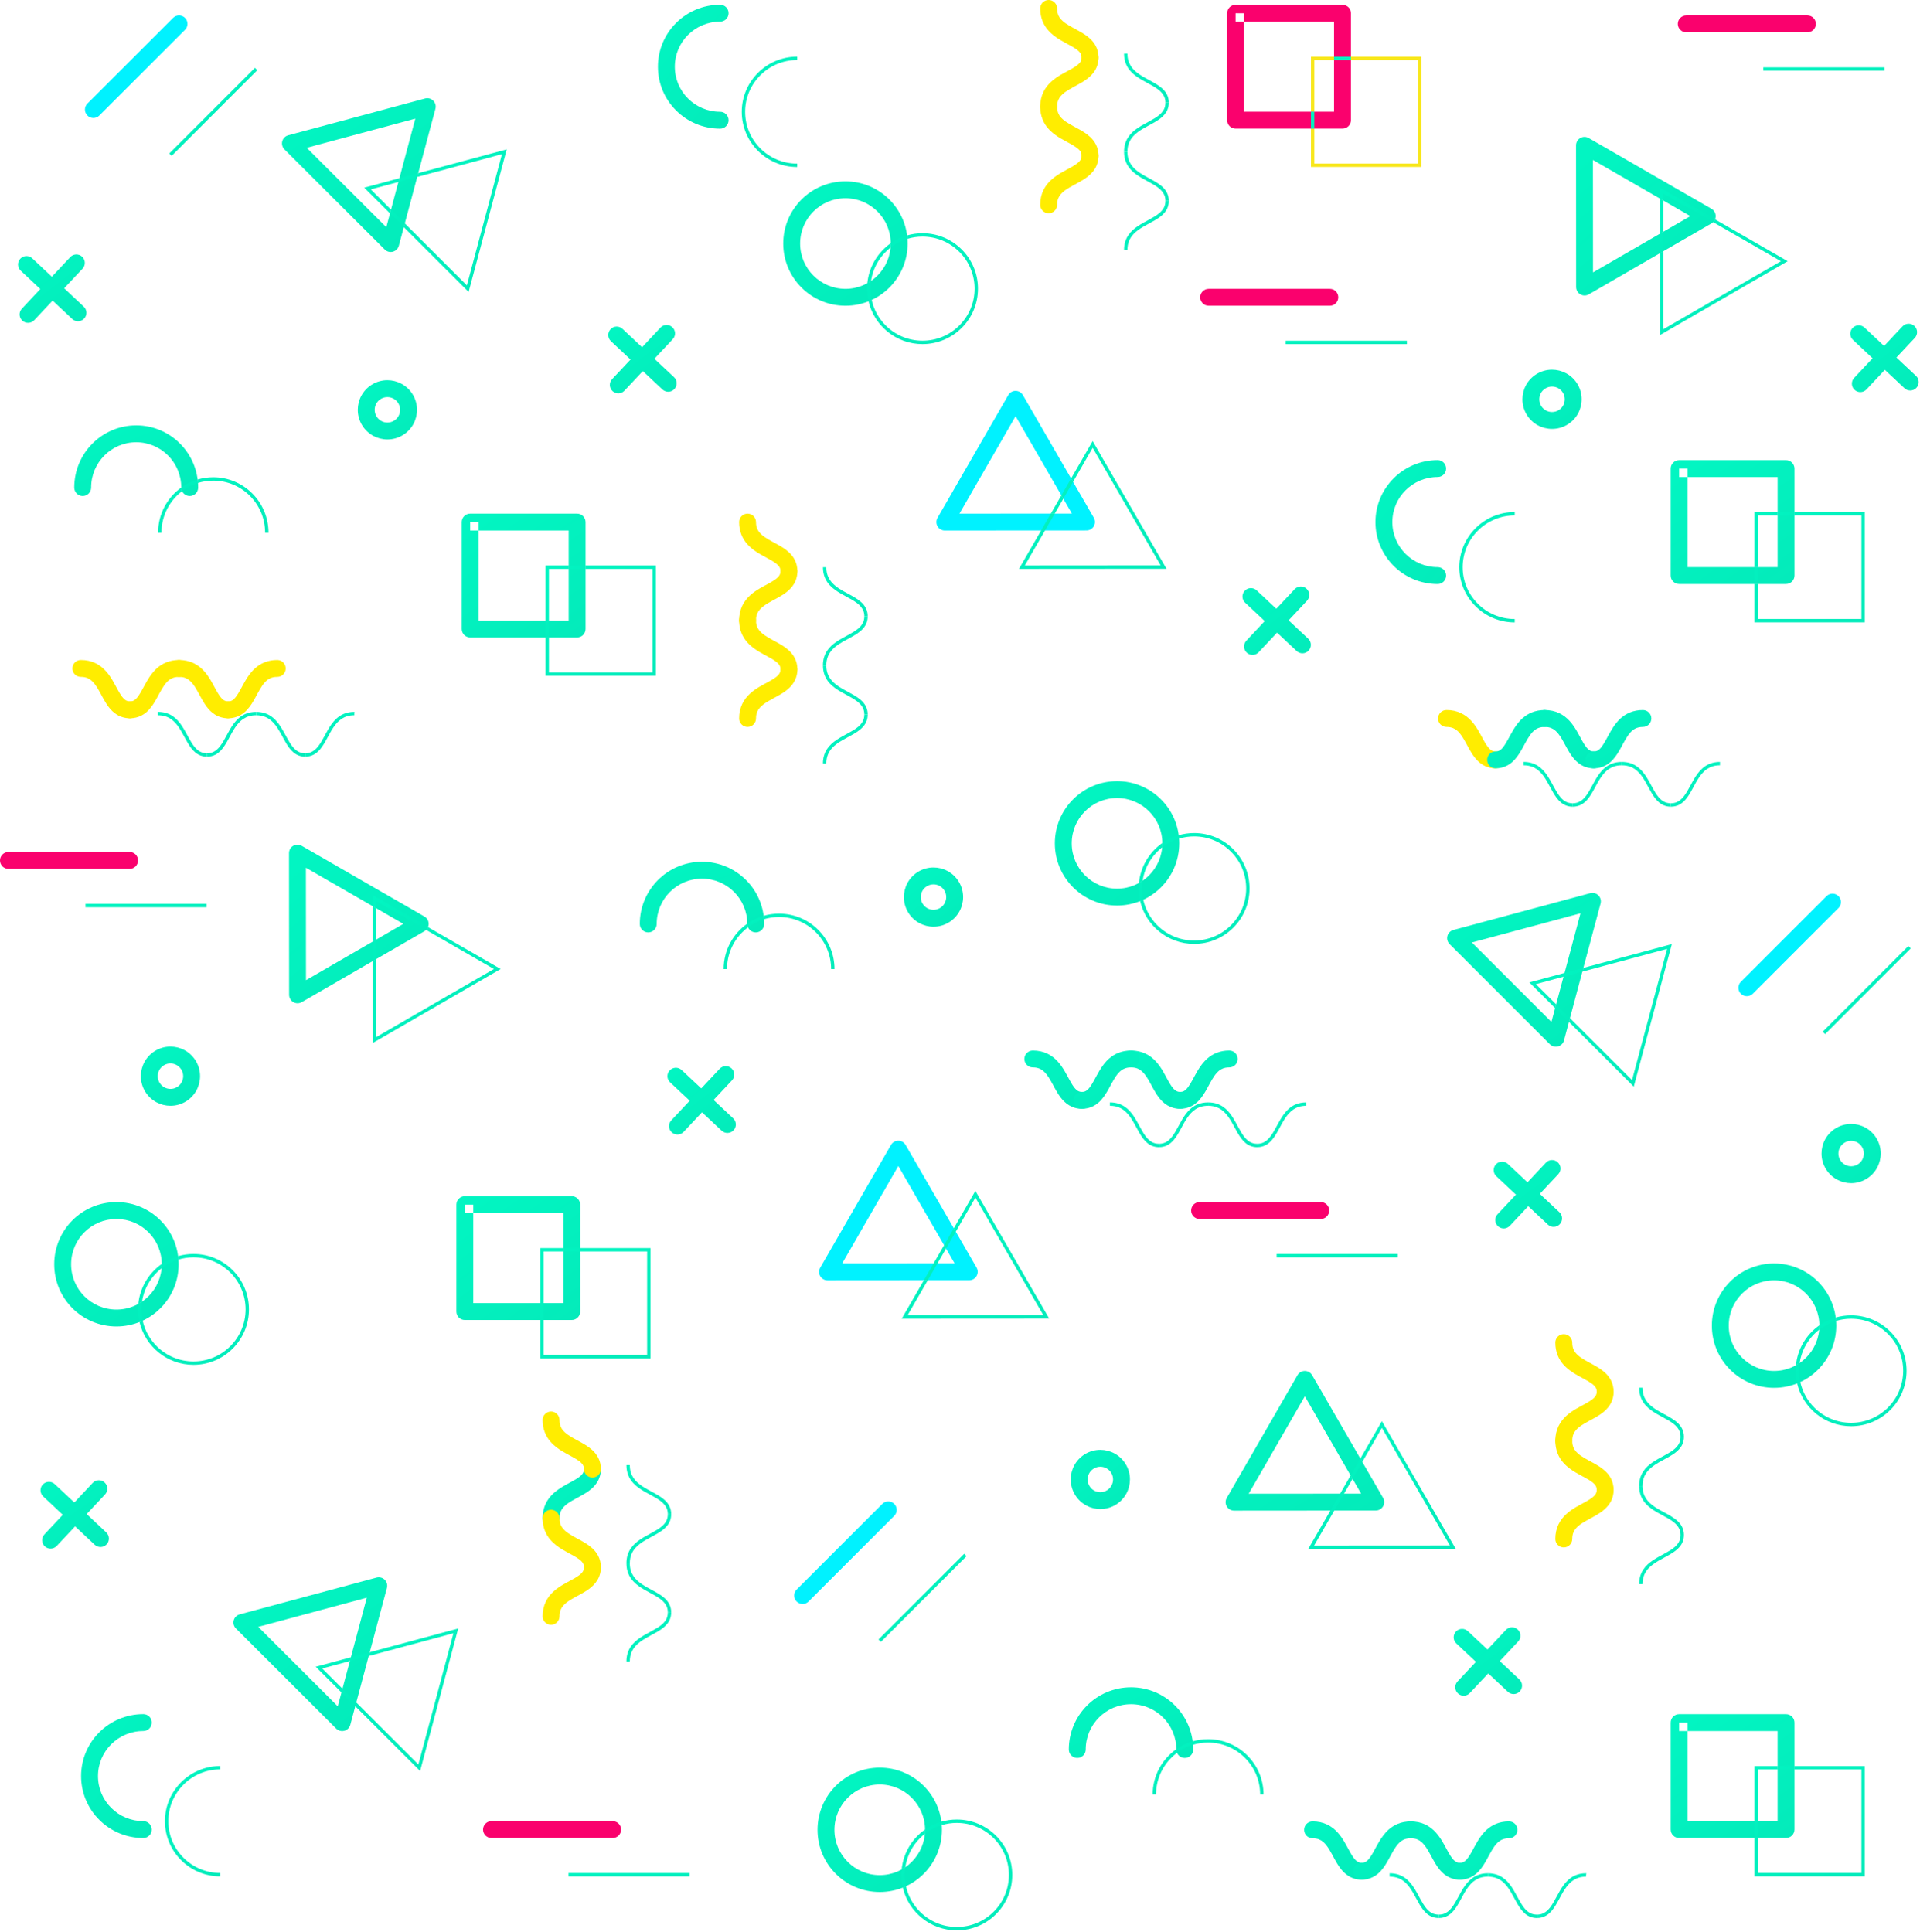 <?xml version="1.0" encoding="UTF-8" standalone="no"?>
<svg width="939px" height="945px" viewBox="0 0 939 945" version="1.1" xmlns="http://www.w3.org/2000/svg" xmlns:xlink="http://www.w3.org/1999/xlink">
    <!-- Generator: Sketch 3.8.1 (29687) - http://www.bohemiancoding.com/sketch -->
    <title>Group 6</title>
    <desc>Created with Sketch.</desc>
    <defs>
        <radialGradient cx="1455.986%" cy="2030.358%" fx="1455.986%" fy="2030.358%" r="2608.283%" id="radialGradient-1">
            <stop stop-color="#272A2F" offset="0%"></stop>
            <stop stop-color="#00FFC9" offset="100%"></stop>
        </radialGradient>
    </defs>
    <g id="Page-2" stroke="none" stroke-width="1" fill="none" fill-rule="evenodd">
        <g id="Group-6">
            <path d="M329.62,184.485 L304.423,160.852 C302.758,159.292 300.144,159.375 298.585,161.038 C297.023,162.702 297.108,165.317 298.771,166.877 L323.968,190.51 C325.632,192.07 328.245,191.987 329.806,190.322 C331.366,188.658 331.283,186.044 329.62,184.485" id="Fill-3" fill="url(#radialGradient-1)"></path>
            <path d="M305.388,191.11 L329.023,165.912 C330.584,164.248 330.5,161.635 328.836,160.075 C327.173,158.514 324.559,158.596 322.998,160.262 L299.364,185.458 C297.803,187.122 297.887,189.737 299.551,191.296 C301.215,192.858 303.828,192.773 305.388,191.11" id="Fill-4" fill="url(#radialGradient-1)"></path>
            <path d="M358.566,547.015 L333.37,523.383 C331.706,521.822 329.093,521.906 327.531,523.57 C325.972,525.233 326.054,527.847 327.72,529.408 L352.916,553.04 C354.58,554.601 357.193,554.517 358.753,552.853 C360.314,551.189 360.23,548.576 358.566,547.015" id="Fill-5" fill="url(#radialGradient-1)"></path>
            <path d="M334.336,553.641 L357.97,528.443 C359.531,526.78 359.448,524.166 357.783,522.605 C356.12,521.044 353.506,521.128 351.947,522.792 L328.311,547.989 C326.752,549.653 326.834,552.267 328.498,553.828 C330.161,555.387 332.775,555.305 334.336,553.641" id="Fill-6" fill="url(#radialGradient-1)"></path>
            <path d="M51.969,749.562 L26.773,725.929 C25.109,724.369 22.496,724.452 20.934,726.115 C19.375,727.781 19.459,730.394 21.123,731.954 L46.319,755.587 C47.983,757.147 50.596,757.064 52.156,755.4 C53.717,753.737 53.633,751.121 51.969,749.562" id="Fill-7" fill="url(#radialGradient-1)"></path>
            <path d="M27.739,756.187 L51.375,730.989 C52.934,729.325 52.851,726.712 51.188,725.152 C49.524,723.591 46.911,723.675 45.35,725.339 L21.714,750.537 C20.155,752.2 20.237,754.814 21.901,756.373 C23.564,757.935 26.178,757.85 27.739,756.187" id="Fill-8" fill="url(#radialGradient-1)"></path>
            <path d="M40.967,149.996 L15.77,126.362 C14.107,124.803 11.493,124.885 9.932,126.549 C8.372,128.213 8.457,130.828 10.12,132.388 L35.317,156.021 C36.98,157.58 39.594,157.498 41.153,155.834 C42.715,154.169 42.63,151.555 40.967,149.996" id="Fill-9" fill="url(#radialGradient-1)"></path>
            <path d="M16.737,156.621 L40.372,131.423 C41.932,129.759 41.849,127.145 40.184,125.586 C38.52,124.025 35.907,124.109 34.347,125.773 L10.712,150.97 C9.151,152.634 9.235,155.248 10.898,156.807 C12.562,158.368 15.175,158.284 16.737,156.621" id="Fill-10" fill="url(#radialGradient-1)"></path>
            <path d="M937.058,183.867 L911.861,160.234 C910.198,158.674 907.584,158.757 906.025,160.42 C904.463,162.084 904.548,164.698 906.211,166.259 L931.408,189.892 C933.071,191.452 935.685,191.369 937.246,189.704 C938.806,188.04 938.721,185.427 937.058,183.867" id="Fill-11" fill="url(#radialGradient-1)"></path>
            <path d="M912.826,190.492 L936.461,165.294 C938.021,163.63 937.938,161.017 936.275,159.456 C934.611,157.896 931.998,157.979 930.436,159.644 L906.801,184.84 C905.241,186.504 905.324,189.119 906.988,190.679 C908.653,192.24 911.266,192.156 912.826,190.492" id="Fill-12" fill="url(#radialGradient-1)"></path>
            <path d="M639.795,312.407 L614.598,288.775 C612.935,287.214 610.321,287.298 608.76,288.962 C607.2,290.625 607.283,293.239 608.947,294.8 L634.143,318.432 C635.808,319.993 638.422,319.909 639.981,318.245 C641.543,316.582 641.458,313.968 639.795,312.407" id="Fill-13" fill="url(#radialGradient-1)"></path>
            <path d="M615.566,319.033 L639.2,293.836 C640.761,292.172 640.677,289.558 639.013,287.997 C637.35,286.437 634.736,286.52 633.177,288.184 L609.541,313.381 C607.98,315.045 608.064,317.659 609.728,319.22 C611.392,320.78 614.005,320.697 615.566,319.033" id="Fill-14" fill="url(#radialGradient-1)"></path>
            <path d="M762.647,592.954 L737.451,569.321 C735.787,567.762 733.174,567.844 731.612,569.51 C730.053,571.173 730.137,573.787 731.801,575.346 L756.997,598.98 C758.661,600.539 761.274,600.457 762.834,598.793 C764.395,597.129 764.311,594.514 762.647,592.954" id="Fill-15" fill="url(#radialGradient-1)"></path>
            <path d="M738.415,599.579 L762.051,574.382 C763.61,572.718 763.528,570.104 761.864,568.545 C760.201,566.983 757.587,567.068 756.026,568.731 L732.391,593.929 C730.831,595.593 730.914,598.206 732.577,599.766 C734.241,601.327 736.854,601.243 738.415,599.579" id="Fill-16" fill="url(#radialGradient-1)"></path>
            <path d="M743.077,821.489 L717.881,797.856 C716.217,796.296 713.604,796.379 712.044,798.044 C710.483,799.708 710.567,802.322 712.231,803.881 L737.428,827.514 C739.091,829.076 741.705,828.991 743.266,827.328 C744.825,825.664 744.743,823.05 743.077,821.489" id="Fill-17" fill="url(#radialGradient-1)"></path>
            <path d="M718.846,828.114 L742.481,802.916 C744.042,801.253 743.958,798.639 742.294,797.079 C740.631,795.518 738.017,795.602 736.456,797.266 L712.822,822.464 C711.261,824.128 711.345,826.741 713.009,828.301 C714.673,829.862 717.286,829.778 718.846,828.114" id="Fill-18" fill="url(#radialGradient-1)"></path>
            <path d="M517.608,223.255 L500.258,193.249 C499.52,191.972 498.155,191.186 496.68,191.187 C495.203,191.187 493.84,191.977 493.105,193.256 L458.5,253.305 C457.763,254.583 457.765,256.158 458.504,257.435 C459.242,258.712 460.607,259.498 462.082,259.497 L496.728,259.469 L531.381,259.452 C532.856,259.452 534.219,258.662 534.956,257.385 C535.694,256.107 535.693,254.532 534.954,253.255 L517.608,223.255 L514.033,225.323 L510.456,227.39 L524.221,251.195 L496.723,251.208 L469.23,251.231 L496.69,203.58 L510.456,227.39 L514.033,225.323 L517.608,223.255 Z" id="Fill-19" fill="#00F2FF"></path>
            <path d="M456.675,592.092 L460.251,590.024 L442.902,560.018 C442.162,558.741 440.799,557.955 439.322,557.956 C437.847,557.956 436.484,558.746 435.747,560.025 L401.142,620.074 C400.405,621.351 400.407,622.927 401.145,624.204 C401.884,625.481 403.248,626.267 404.724,626.266 L439.372,626.238 L474.024,626.221 C475.5,626.219 476.864,625.431 477.601,624.154 C478.338,622.876 478.336,621.301 477.598,620.022 L460.251,590.024 L456.675,592.092 L453.1,594.159 L466.864,617.964 L439.367,617.977 L411.872,618 L439.332,570.349 L453.1,594.159 L456.675,592.092" id="Fill-20" fill="#00F2FF"></path>
            <path d="M655.491,704.722 L659.066,702.654 L641.716,672.648 C640.978,671.371 639.613,670.585 638.138,670.585 C636.662,670.587 635.298,671.376 634.561,672.653 L617.268,702.675 L599.956,732.702 C599.219,733.981 599.221,735.555 599.96,736.834 C600.698,738.111 602.063,738.897 603.538,738.896 L638.186,738.868 L672.838,738.851 C674.314,738.85 675.677,738.062 676.413,736.783 C677.15,735.506 677.15,733.931 676.412,732.653 L659.066,702.654 L655.491,704.722 L651.914,706.789 L665.679,730.594 L638.181,730.607 L610.686,730.63 L638.148,682.979 L651.914,706.789 L655.491,704.722" id="Fill-21" fill="url(#radialGradient-1)"></path>
            <path d="M769.837,474.369 L773.828,475.436 L782.779,441.951 C783.159,440.525 782.751,439.004 781.707,437.961 C780.663,436.919 779.139,436.512 777.715,436.896 L744.259,445.895 L710.787,454.885 C709.363,455.269 708.25,456.382 707.868,457.808 C707.488,459.234 707.896,460.754 708.94,461.798 L733.459,486.278 L757.974,510.772 C759.018,511.815 760.539,512.223 761.965,511.84 C763.389,511.456 764.502,510.343 764.884,508.917 L773.828,475.436 L769.837,474.369 L765.847,473.303 L758.75,499.87 L719.84,461.006 L746.403,453.873 L772.949,446.732 L765.847,473.303 L769.837,474.369" id="Fill-22" fill="url(#radialGradient-1)"></path>
            <path d="M200.012,85.646 L204.001,86.712 L212.95,53.227 C213.332,51.802 212.924,50.28 211.88,49.237 C210.834,48.195 209.313,47.789 207.889,48.172 L174.432,57.171 L174.434,57.171 L140.96,66.163 C139.535,66.545 138.423,67.66 138.041,69.086 C137.661,70.512 138.069,72.031 139.113,73.074 L163.634,97.555 L163.633,97.553 L188.149,122.047 C189.193,123.09 190.714,123.498 192.138,123.114 C193.564,122.731 194.677,121.618 195.057,120.192 L204.001,86.712 L196.022,84.579 L188.925,111.147 L169.471,91.71 L169.469,91.708 L150.013,72.284 L176.576,65.149 L176.578,65.149 L203.123,58.008 L196.022,84.579 L200.012,85.646" id="Fill-23" fill="url(#radialGradient-1)"></path>
            <path d="M176.284,809.12 L180.273,810.186 L189.222,776.699 C189.604,775.273 189.194,773.752 188.15,772.709 C187.106,771.667 185.585,771.26 184.161,771.644 L150.704,780.644 L150.704,780.643 L117.232,789.637 C115.807,790.018 114.693,791.134 114.313,792.559 C113.932,793.985 114.341,795.505 115.385,796.547 L139.906,821.027 L139.905,821.025 L164.421,845.519 C165.465,846.561 166.986,846.969 168.41,846.586 C169.836,846.203 170.948,845.089 171.329,843.664 L180.273,810.186 L172.294,808.054 L165.197,834.618 L145.743,815.181 L145.741,815.18 L126.285,795.758 L152.847,788.621 L152.848,788.621 L179.395,781.48 L172.294,808.053 L176.284,809.12" id="Fill-24" fill="url(#radialGradient-1)"></path>
            <path d="M804.946,123.05 L807.014,126.625 L837.018,109.276 C838.295,108.538 839.081,107.173 839.08,105.698 C839.08,104.221 838.29,102.858 837.011,102.121 L806.991,84.825 L806.992,84.827 L776.965,67.515 C775.688,66.778 774.112,66.779 772.835,67.518 C771.558,68.256 770.772,69.621 770.774,71.096 L770.802,105.746 L770.802,105.744 L770.818,140.402 C770.818,141.877 771.608,143.24 772.887,143.977 C774.164,144.714 775.74,144.714 777.017,143.975 L807.014,126.625 L804.946,123.05 L802.879,119.473 L779.075,133.242 L779.062,105.741 L779.062,105.739 L779.039,78.245 L802.867,91.984 L802.869,91.984 L826.688,105.706 L802.879,119.473 L804.946,123.05" id="Fill-25" fill="url(#radialGradient-1)"></path>
            <path d="M175.516,469.249 L177.582,472.824 L207.588,455.475 C208.865,454.735 209.651,453.37 209.65,451.895 C209.648,450.42 208.86,449.057 207.581,448.32 L177.561,431.024 L177.563,431.026 L147.535,413.713 C146.257,412.977 144.682,412.978 143.405,413.717 C142.128,414.455 141.342,415.82 141.342,417.295 L141.39,486.601 C141.39,488.078 142.178,489.441 143.457,490.177 C144.735,490.914 146.31,490.913 147.587,490.174 L177.584,472.824 L173.447,465.674 L149.647,479.44 L149.609,424.444 L173.437,438.181 L173.437,438.183 L197.258,451.905 L173.449,465.674 L175.516,469.249" id="Fill-26" fill="url(#radialGradient-1)"></path>
            <path d="M572.592,412.511 L568.462,412.511 C568.46,418.643 565.987,424.156 561.971,428.179 C557.949,432.195 552.436,434.667 546.305,434.67 C540.173,434.667 534.658,432.195 530.634,428.179 C526.618,424.156 524.147,418.643 524.145,412.511 C524.147,406.376 526.618,400.863 530.634,396.841 C534.658,392.824 540.173,390.353 546.305,390.349 C552.436,390.353 557.949,392.824 561.971,396.841 C565.987,400.863 568.46,406.376 568.462,412.511 L576.722,412.511 C576.719,395.707 563.105,382.092 546.305,382.089 C529.502,382.092 515.887,395.707 515.885,412.511 C515.887,429.313 529.502,442.927 546.305,442.931 C563.105,442.927 576.719,429.313 576.722,412.511 L572.592,412.511" id="Fill-27" fill="url(#radialGradient-1)"></path>
            <path d="M439.763,119.125 L435.633,119.125 C435.631,125.259 433.16,130.772 429.142,134.795 C425.12,138.811 419.607,141.282 413.474,141.286 C407.342,141.282 401.829,138.811 397.805,134.795 C393.789,130.772 391.316,125.257 391.314,119.125 C391.316,112.992 393.789,107.479 397.805,103.456 C401.829,99.44 407.342,96.968 413.474,96.967 C419.607,96.968 425.12,99.44 429.142,103.456 C433.16,107.479 435.631,112.992 435.633,119.125 L443.893,119.125 C443.89,102.323 430.276,88.708 413.474,88.706 C396.673,88.708 383.057,102.323 383.054,119.125 C383.057,135.93 396.673,149.543 413.474,149.546 C430.276,149.543 443.89,135.928 443.893,119.125 L439.763,119.125" id="Fill-28" fill="url(#radialGradient-1)"></path>
            <path d="M456.539,895.036 L452.409,895.036 C452.408,901.168 449.936,906.683 445.918,910.706 C441.896,914.722 436.383,917.195 430.251,917.197 C424.12,917.195 418.606,914.722 414.581,910.706 C410.565,906.681 408.094,901.168 408.091,895.036 C408.094,888.903 410.565,883.39 414.581,879.367 C418.606,875.351 424.12,872.879 430.251,872.878 C436.383,872.879 441.897,875.351 445.92,879.367 C449.936,883.39 452.408,888.903 452.409,895.036 L460.669,895.036 C460.668,878.232 447.052,864.619 430.251,864.617 C421.865,864.614 414.234,868.027 408.741,873.525 C403.242,879.017 399.829,886.648 399.83,895.036 C399.834,911.839 413.451,925.454 430.251,925.457 C447.052,925.454 460.668,911.839 460.669,895.036 L456.539,895.036" id="Fill-29" fill="url(#radialGradient-1)"></path>
            <path d="M530.981,855.744 C530.984,849.611 533.456,844.098 537.473,840.075 C541.496,836.059 547.011,833.587 553.143,833.586 C559.275,833.587 564.788,836.059 568.812,840.075 C572.828,844.096 575.3,849.611 575.301,855.744 C575.301,858.024 577.152,859.874 579.432,859.874 C581.713,859.874 583.562,858.024 583.562,855.744 C583.56,838.94 569.944,825.327 553.143,825.325 C544.756,825.322 537.125,828.735 531.634,834.233 C526.134,839.723 522.719,847.354 522.721,855.744 C522.721,858.024 524.571,859.874 526.851,859.874 C529.132,859.874 530.981,858.024 530.981,855.744" id="Fill-30" fill="url(#radialGradient-1)"></path>
            <path d="M321.156,451.945 C321.158,445.812 323.631,440.297 327.647,436.274 C331.671,432.258 337.186,429.787 343.316,429.785 C349.449,429.787 354.962,432.258 358.986,436.274 C363.002,440.297 365.473,445.81 365.475,451.945 C365.475,454.224 367.325,456.075 369.605,456.075 C371.886,456.075 373.735,454.224 373.735,451.945 C373.733,435.141 360.117,421.526 343.316,421.523 C326.517,421.526 312.899,435.141 312.896,451.945 C312.896,454.224 314.746,456.075 317.026,456.075 C319.308,456.075 321.156,454.224 321.156,451.945" id="Fill-31" fill="url(#radialGradient-1)"></path>
            <path d="M44.578,238.489 C44.58,232.349 47.045,226.833 51.041,222.812 C55.045,218.797 60.527,216.331 66.619,216.327 C72.712,216.331 78.193,218.797 82.196,222.812 C86.193,226.833 88.657,232.349 88.659,238.489 C88.659,240.768 90.508,242.619 92.789,242.619 C95.069,242.619 96.919,240.768 96.919,238.489 C96.921,230.106 93.526,222.478 88.051,216.983 C82.583,211.483 74.979,208.065 66.619,208.067 C58.26,208.065 50.656,211.483 45.188,216.983 C39.711,222.478 36.316,230.106 36.318,238.489 C36.318,240.768 38.167,242.619 40.448,242.619 C42.73,242.619 44.578,240.768 44.578,238.489" id="Fill-32" fill="url(#radialGradient-1)"></path>
            <path d="M703.105,277.409 C696.968,277.407 691.45,274.942 687.429,270.946 C683.413,266.941 680.947,261.459 680.945,255.366 C680.947,249.273 683.413,243.793 687.429,239.789 C691.45,235.792 696.966,233.329 703.105,233.326 C705.387,233.326 707.235,231.477 707.235,229.197 C707.235,226.916 705.387,225.067 703.105,225.067 C694.723,225.064 687.095,228.459 681.601,233.935 C676.101,239.402 672.682,247.007 672.685,255.366 C672.682,263.726 676.101,271.331 681.601,276.799 C687.095,282.276 694.723,285.671 703.105,285.669 C705.387,285.669 707.235,283.821 707.235,281.539 C707.235,279.257 705.387,277.409 703.105,277.409" id="Fill-33" fill="url(#radialGradient-1)"></path>
            <path d="M70.087,890.786 C63.948,890.783 58.432,888.32 54.411,884.323 C50.397,880.319 47.93,874.837 47.928,868.744 C47.93,862.651 50.397,857.17 54.411,853.166 C58.432,849.17 63.948,846.707 70.087,846.705 C72.367,846.705 74.217,844.856 74.217,842.575 C74.217,840.293 72.367,838.445 70.087,838.445 C61.705,838.443 54.077,841.838 48.583,847.313 C43.083,852.78 39.665,860.385 39.668,868.744 C39.665,877.104 43.083,884.708 48.583,890.177 C54.077,895.652 61.705,899.049 70.087,899.047 C72.367,899.047 74.217,897.197 74.217,894.917 C74.217,892.635 72.367,890.786 70.087,890.786" id="Fill-34" fill="url(#radialGradient-1)"></path>
            <path d="M352.184,54.67 C346.047,54.668 340.531,52.203 336.51,48.207 C332.496,44.202 330.029,38.72 330.026,32.627 C330.029,26.534 332.496,21.053 336.51,17.05 C340.531,13.053 346.047,10.588 352.184,10.587 C354.466,10.587 356.315,8.738 356.315,6.456 C356.315,4.177 354.466,2.326 352.184,2.326 C343.804,2.325 336.176,5.72 330.682,11.195 C325.182,16.663 321.764,24.268 321.766,32.627 C321.764,40.987 325.182,48.592 330.682,54.06 C336.175,59.537 343.804,62.932 352.184,62.93 C354.466,62.93 356.315,61.081 356.315,58.8 C356.315,56.518 354.466,54.67 352.184,54.67" id="Fill-35" fill="url(#radialGradient-1)"></path>
            <path d="M83.232,618.4 L79.102,618.4 C79.099,624.533 76.627,630.046 72.611,634.07 C68.589,638.086 63.074,640.558 56.944,640.561 C50.811,640.558 45.297,638.086 41.274,634.07 C37.256,630.046 34.785,624.533 34.783,618.4 C34.785,612.267 37.256,606.754 41.274,602.732 C45.297,598.715 50.811,596.244 56.944,596.24 C63.074,596.244 68.589,598.715 72.611,602.73 C76.627,606.753 79.099,612.266 79.102,618.4 L87.362,618.4 C87.359,601.597 73.743,587.983 56.944,587.98 C48.556,587.978 40.926,591.392 35.433,596.89 C29.935,602.38 26.52,610.011 26.523,618.4 C26.525,635.204 40.142,648.818 56.944,648.822 C73.743,648.818 87.359,635.202 87.362,618.4 L83.232,618.4" id="Fill-36" fill="url(#radialGradient-1)"></path>
            <path d="M893.914,648.424 L889.784,648.424 C889.78,654.556 887.309,660.071 883.293,664.095 C879.27,668.112 873.757,670.583 867.627,670.585 C861.494,670.583 855.98,668.112 851.957,664.095 C847.939,660.071 845.468,654.556 845.466,648.424 C845.468,642.291 847.939,636.778 851.956,632.755 C855.98,628.739 861.493,626.269 867.627,626.266 C873.757,626.269 879.27,628.739 883.293,632.755 C887.309,636.778 889.78,642.291 889.784,648.424 L898.044,648.424 C898.04,631.62 884.424,618.009 867.627,618.005 C850.826,618.009 837.208,631.62 837.206,648.424 C837.208,665.227 850.824,678.844 867.627,678.845 C884.426,678.844 898.04,665.227 898.044,648.424 L893.914,648.424" id="Fill-37" fill="url(#radialGradient-1)"></path>
            <path d="M821.195,229.219 L821.195,233.349 L869.36,233.349 L869.36,277.384 L825.325,277.384 L825.325,229.219 L821.195,229.219 L821.195,233.349 L821.195,229.219 L817.065,229.219 L817.065,281.514 C817.065,282.603 817.506,283.667 818.274,284.435 C819.044,285.205 820.108,285.644 821.195,285.644 L873.49,285.644 C874.577,285.644 875.641,285.205 876.409,284.435 C877.179,283.667 877.62,282.603 877.62,281.514 L877.62,229.219 C877.62,228.132 877.179,227.068 876.409,226.298 C875.641,225.53 874.577,225.088 873.49,225.088 L821.195,225.088 C820.108,225.088 819.044,225.53 818.274,226.298 C817.506,227.068 817.065,228.132 817.065,229.219 L821.195,229.219" id="Fill-38" fill="url(#radialGradient-1)"></path>
            <path d="M229.951,255.366 L229.951,259.497 L278.113,259.497 L278.113,303.533 L234.081,303.533 L234.081,255.366 L229.951,255.366 L229.951,259.497 L229.951,255.366 L225.821,255.366 L225.821,307.664 C225.821,308.751 226.262,309.815 227.031,310.583 C227.8,311.353 228.864,311.794 229.951,311.794 L282.243,311.794 C283.332,311.794 284.395,311.353 285.164,310.583 C285.933,309.815 286.373,308.751 286.373,307.664 L286.373,255.366 C286.373,254.279 285.933,253.215 285.164,252.447 C284.395,251.677 283.332,251.236 282.243,251.236 L229.951,251.236 C228.864,251.236 227.8,251.677 227.031,252.447 C226.262,253.215 225.821,254.279 225.821,255.366 L229.951,255.366" id="Fill-39" fill="url(#radialGradient-1)"></path>
            <path d="M227.326,589.232 L227.326,593.363 L275.489,593.363 L275.489,637.399 L231.456,637.399 L231.456,589.232 L227.326,589.232 L227.326,593.363 L227.326,589.232 L223.196,589.232 L223.196,641.529 C223.196,642.617 223.637,643.68 224.407,644.449 C225.175,645.219 226.239,645.66 227.326,645.66 L279.619,645.66 C280.706,645.66 281.77,645.219 282.539,644.449 C283.308,643.68 283.749,642.617 283.749,641.529 L283.749,589.232 C283.749,588.145 283.308,587.081 282.539,586.311 C281.77,585.543 280.706,585.102 279.619,585.102 L227.326,585.102 C226.239,585.102 225.175,585.543 224.407,586.311 C223.637,587.081 223.196,588.145 223.196,589.232 L227.326,589.232" id="Fill-40" fill="url(#radialGradient-1)"></path>
            <path d="M821.195,842.598 L821.195,846.728 L869.356,846.728 L869.356,890.763 L825.325,890.763 L825.325,842.598 L821.195,842.598 L821.195,846.728 L821.195,842.598 L817.065,842.598 L817.065,894.894 C817.065,895.981 817.506,897.045 818.274,897.814 C819.044,898.583 820.108,899.024 821.195,899.024 L873.486,899.024 C874.573,899.024 875.637,898.583 876.405,897.814 C877.175,897.045 877.616,895.981 877.616,894.894 L877.616,842.598 C877.616,841.509 877.175,840.445 876.405,839.677 C875.637,838.907 874.573,838.468 873.486,838.468 L821.195,838.468 C820.108,838.468 819.044,838.907 818.274,839.677 C817.506,840.445 817.065,841.509 817.065,842.598 L821.195,842.598" id="Fill-41" fill="url(#radialGradient-1)"></path>
            <path d="M604.271,6.481 L604.271,10.611 L652.431,10.611 L652.431,54.646 L608.401,54.646 L608.401,6.481 L604.271,6.481 L604.271,10.611 L604.271,6.481 L600.141,6.481 L600.141,58.777 C600.141,59.865 600.581,60.929 601.351,61.698 C602.119,62.466 603.183,62.907 604.271,62.907 L656.561,62.907 C657.648,62.907 658.712,62.466 659.482,61.698 C660.25,60.929 660.691,59.865 660.691,58.777 L660.691,6.481 C660.691,5.394 660.25,4.33 659.482,3.56 C658.712,2.792 657.648,2.351 656.561,2.351 L604.271,2.351 C603.183,2.351 602.119,2.792 601.351,3.56 C600.581,4.33 600.141,5.394 600.141,6.481 L604.271,6.481" id="Fill-42" fill="#FA016D"></path>
            <path d="M529.129,534.087 C528.311,534.08 527.819,533.932 527.32,533.682 C526.887,533.457 526.438,533.115 525.942,532.583 C525.072,531.665 524.127,530.158 523.137,528.343 C521.622,525.627 520.038,522.243 517.335,519.241 C515.981,517.749 514.301,516.362 512.232,515.377 C510.169,514.387 507.752,513.837 505.114,513.842 C502.832,513.842 500.984,515.692 500.984,517.972 C500.984,520.254 502.832,522.103 505.114,522.103 C506.458,522.106 507.456,522.327 508.305,522.669 C509.049,522.973 509.693,523.38 510.326,523.922 C511.429,524.862 512.475,526.263 513.493,527.976 C515.044,530.538 516.427,533.712 518.591,536.643 C519.683,538.102 521.024,539.529 522.807,540.616 C524.578,541.706 526.792,542.361 529.129,542.347 C531.411,542.347 533.259,540.499 533.259,538.217 C533.259,535.937 531.411,534.087 529.129,534.087" id="Fill-43" fill="url(#radialGradient-1)"></path>
            <path d="M577.158,534.087 C576.339,534.08 575.847,533.932 575.348,533.682 C574.915,533.457 574.467,533.115 573.97,532.583 C573.099,531.665 572.154,530.158 571.165,528.343 C569.65,525.627 568.067,522.243 565.365,519.243 C564.01,517.749 562.331,516.362 560.263,515.377 C558.2,514.387 555.783,513.837 553.145,513.842 C550.865,513.842 549.015,515.692 549.015,517.972 C549.015,520.254 550.865,522.103 553.145,522.103 C554.489,522.106 555.487,522.327 556.336,522.669 C557.078,522.972 557.722,523.38 558.355,523.922 C559.459,524.862 560.504,526.263 561.52,527.976 C563.073,530.538 564.456,533.712 566.618,536.643 C567.712,538.102 569.052,539.529 570.834,540.616 C572.607,541.706 574.819,542.361 577.158,542.347 C579.438,542.347 581.288,540.499 581.288,538.217 C581.288,535.937 579.438,534.087 577.158,534.087" id="Fill-44" fill="url(#radialGradient-1)"></path>
            <path d="M529.129,542.347 C531.166,542.356 533.109,541.87 534.743,541.014 C536.178,540.269 537.366,539.279 538.354,538.222 C540.082,536.36 541.268,534.297 542.36,532.322 C543.973,529.354 545.407,526.558 547.034,524.8 C547.843,523.913 548.654,523.277 549.583,522.833 C550.516,522.393 551.6,522.109 553.145,522.103 C555.426,522.103 557.275,520.254 557.275,517.972 C557.275,515.692 555.426,513.842 553.145,513.842 C550.848,513.84 548.72,514.252 546.845,515.017 C545.202,515.683 543.769,516.608 542.552,517.655 C540.416,519.496 538.921,521.663 537.675,523.741 C535.833,526.862 534.447,529.869 533.053,531.696 C532.367,532.617 531.731,533.215 531.161,533.557 C530.581,533.894 530.069,534.075 529.129,534.087 C526.849,534.087 524.999,535.937 524.999,538.217 C524.999,540.499 526.849,542.347 529.129,542.347" id="Fill-45" fill="url(#radialGradient-1)"></path>
            <path d="M577.158,542.347 C579.194,542.356 581.136,541.87 582.77,541.014 C584.206,540.269 585.394,539.279 586.382,538.222 C588.108,536.359 589.294,534.297 590.388,532.322 C591.998,529.354 593.432,526.558 595.06,524.8 C595.869,523.913 596.682,523.277 597.609,522.833 C598.542,522.393 599.626,522.109 601.17,522.103 C603.45,522.103 605.301,520.254 605.301,517.972 C605.301,515.692 603.45,513.842 601.17,513.842 C598.873,513.84 596.745,514.252 594.87,515.017 C593.228,515.683 591.795,516.608 590.578,517.655 C588.442,519.496 586.947,521.663 585.701,523.741 C583.859,526.862 582.475,529.869 581.079,531.696 C580.393,532.617 579.757,533.215 579.189,533.557 C578.609,533.894 578.095,534.075 577.158,534.087 C574.877,534.087 573.028,535.937 573.028,538.217 C573.028,540.499 574.877,542.347 577.158,542.347" id="Fill-46" fill="url(#radialGradient-1)"></path>
            <path d="M665.948,911.153 C665.128,911.145 664.636,910.998 664.137,910.747 C663.704,910.522 663.257,910.18 662.759,909.648 C661.889,908.73 660.944,907.223 659.954,905.407 C658.439,902.691 656.855,899.306 654.154,896.304 C652.799,894.813 651.118,893.425 649.049,892.44 C646.986,891.449 644.569,890.9 641.932,890.905 C639.651,890.905 637.802,892.754 637.802,895.036 C637.802,897.317 639.651,899.166 641.932,899.166 C643.277,899.169 644.273,899.389 645.124,899.733 C645.866,900.035 646.51,900.441 647.145,900.983 C648.246,901.925 649.292,903.326 650.31,905.039 C651.861,907.601 653.245,910.775 655.408,913.708 C656.502,915.166 657.841,916.594 659.624,917.681 C661.397,918.773 663.609,919.427 665.948,919.414 C668.228,919.414 670.078,917.564 670.078,915.284 C670.078,913.002 668.228,911.153 665.948,911.153" id="Fill-47" fill="url(#radialGradient-1)"></path>
            <path d="M713.975,911.153 C713.158,911.145 712.664,910.998 712.165,910.747 C711.734,910.522 711.284,910.18 710.787,909.648 C709.916,908.73 708.973,907.225 707.982,905.409 C706.469,902.693 704.884,899.31 702.183,896.308 C700.829,894.816 699.149,893.428 697.08,892.442 C695.017,891.452 692.6,890.904 689.963,890.909 C687.682,890.909 685.833,892.757 685.833,895.039 C685.833,897.32 687.682,899.169 689.963,899.169 C691.308,899.172 692.304,899.392 693.153,899.734 C693.895,900.038 694.541,900.445 695.174,900.986 C696.276,901.927 697.321,903.327 698.339,905.041 C699.89,907.603 701.273,910.777 703.437,913.708 C704.529,915.166 705.871,916.594 707.653,917.681 C709.424,918.773 711.636,919.427 713.975,919.414 C716.257,919.414 718.105,917.564 718.105,915.284 C718.105,913.002 716.257,911.153 713.975,911.153" id="Fill-48" fill="url(#radialGradient-1)"></path>
            <path d="M665.948,919.414 C667.983,919.421 669.926,918.937 671.561,918.079 C672.997,917.336 674.185,916.346 675.171,915.287 C676.899,913.425 678.085,911.362 679.179,909.387 C680.79,906.42 682.224,903.623 683.851,901.865 C684.66,900.978 685.473,900.342 686.402,899.898 C687.333,899.458 688.417,899.174 689.963,899.169 C692.245,899.169 694.093,897.32 694.093,895.039 C694.093,892.757 692.245,890.909 689.963,890.909 C687.665,890.905 685.538,891.317 683.662,892.082 C682.02,892.747 680.586,893.673 679.369,894.72 C677.233,896.562 675.738,898.73 674.492,900.806 C672.65,903.927 671.266,906.934 669.871,908.761 C669.184,909.683 668.548,910.28 667.98,910.621 C667.4,910.96 666.886,911.14 665.948,911.153 C663.666,911.153 661.818,913.002 661.818,915.284 C661.818,917.564 663.666,919.414 665.948,919.414" id="Fill-49" fill="url(#radialGradient-1)"></path>
            <path d="M713.977,919.414 C716.012,919.421 717.955,918.935 719.589,918.077 C721.023,917.334 722.211,916.344 723.199,915.285 C724.925,913.423 726.111,911.36 727.205,909.387 C728.816,906.419 730.249,903.623 731.877,901.865 C732.686,900.978 733.497,900.342 734.424,899.898 C735.358,899.458 736.44,899.174 737.984,899.169 L737.986,899.169 L737.986,895.05 L737.335,899.116 C737.637,899.164 737.87,899.169 737.986,899.169 L737.986,895.05 L737.335,899.116 C739.587,899.476 741.705,897.943 742.066,895.691 C742.427,893.438 740.892,891.32 738.64,890.96 C738.338,890.912 738.103,890.909 737.986,890.909 L737.984,890.909 C735.688,890.905 733.56,891.317 731.685,892.082 C730.043,892.747 728.611,893.673 727.393,894.72 C725.259,896.56 723.764,898.728 722.518,900.805 C720.676,903.926 719.292,906.932 717.897,908.761 C717.21,909.681 716.574,910.278 716.006,910.621 C715.426,910.959 714.912,911.14 713.974,911.153 C711.692,911.153 709.845,913.004 709.845,915.284 C709.845,917.565 711.696,919.414 713.977,919.414" id="Fill-50" fill="url(#radialGradient-1)"></path>
            <path d="M731.437,367.544 C730.62,367.536 730.127,367.389 729.628,367.137 C729.196,366.913 728.746,366.571 728.251,366.039 C727.38,365.12 726.435,363.615 725.445,361.798 C723.931,359.082 722.346,355.698 719.645,352.696 C718.291,351.205 716.61,349.817 714.542,348.832 C712.479,347.841 710.062,347.292 707.425,347.297 C705.144,347.297 703.295,349.146 703.295,351.428 C703.295,353.709 705.144,355.558 707.425,355.558 C708.77,355.561 709.766,355.781 710.615,356.125 C711.359,356.427 712.003,356.833 712.636,357.375 C713.739,358.315 714.783,359.718 715.801,361.429 C717.352,363.994 718.735,367.167 720.899,370.098 C721.991,371.557 723.332,372.984 725.115,374.071 C726.886,375.163 729.098,375.818 731.437,375.804 C733.719,375.804 735.567,373.954 735.567,371.674 C735.567,369.393 733.719,367.544 731.437,367.544" id="Fill-51" fill="#FFED00"></path>
            <path d="M779.467,367.544 C778.647,367.536 778.155,367.389 777.656,367.137 C777.223,366.913 776.775,366.571 776.278,366.039 C775.407,365.12 774.463,363.615 773.473,361.8 C771.958,359.083 770.375,355.7 767.673,352.698 C766.318,351.206 764.638,349.819 762.571,348.834 C760.506,347.843 758.091,347.294 755.453,347.299 C753.173,347.299 751.323,349.148 751.323,351.429 C751.323,353.711 753.173,355.56 755.453,355.56 C756.797,355.563 757.795,355.783 758.644,356.125 C759.386,356.429 760.03,356.835 760.663,357.377 C761.767,358.317 762.811,359.718 763.828,361.431 C765.38,363.994 766.764,367.167 768.927,370.1 C770.02,371.557 771.36,372.984 773.143,374.071 C774.915,375.163 777.127,375.818 779.467,375.804 C781.746,375.804 783.597,373.954 783.597,371.674 C783.597,369.393 781.746,367.544 779.467,367.544" id="Fill-52" fill="url(#radialGradient-1)"></path>
            <path d="M731.437,375.804 C733.473,375.811 735.417,375.327 737.051,374.469 C738.486,373.726 739.674,372.736 740.662,371.677 C742.39,369.816 743.576,367.752 744.67,365.779 C746.281,362.811 747.716,360.014 749.344,358.256 C750.153,357.369 750.964,356.733 751.893,356.288 C752.824,355.849 753.908,355.565 755.453,355.56 C757.734,355.56 759.583,353.711 759.583,351.429 C759.583,349.148 757.734,347.299 755.453,347.299 C753.156,347.296 751.029,347.707 749.154,348.472 C747.511,349.138 746.078,350.063 744.86,351.11 C742.726,352.953 741.229,355.12 739.985,357.197 C738.141,360.318 736.757,363.324 735.362,365.152 C734.675,366.072 734.039,366.67 733.471,367.012 C732.889,367.351 732.376,367.531 731.437,367.544 C729.158,367.544 727.307,369.393 727.307,371.674 C727.307,373.954 729.158,375.804 731.437,375.804" id="Fill-53" fill="url(#radialGradient-1)"></path>
            <path d="M779.467,375.804 C781.502,375.811 783.445,375.325 785.08,374.469 C786.514,373.724 787.703,372.735 788.69,371.677 C790.418,369.814 791.604,367.752 792.696,365.778 C794.308,362.811 795.742,360.014 797.369,358.256 C798.179,357.369 798.99,356.733 799.919,356.288 C800.852,355.849 801.936,355.565 803.482,355.56 C805.762,355.56 807.612,353.709 807.612,351.429 C807.612,349.148 805.762,347.299 803.482,347.299 C801.184,347.296 799.056,347.707 797.181,348.472 C795.539,349.138 794.105,350.063 792.888,351.11 C790.751,352.951 789.256,355.118 788.011,357.195 C786.169,360.318 784.784,363.324 783.388,365.152 C782.703,366.072 782.067,366.67 781.497,367.012 C780.917,367.349 780.403,367.531 779.465,367.544 C777.183,367.544 775.335,369.393 775.335,371.674 C775.336,373.956 777.185,375.804 779.467,375.804" id="Fill-54" fill="url(#radialGradient-1)"></path>
            <path d="M63.557,343.078 C62.737,343.071 62.245,342.923 61.746,342.672 C61.313,342.449 60.865,342.105 60.368,341.575 C59.498,340.656 58.553,339.149 57.563,337.334 C56.048,334.618 54.464,331.232 51.763,328.232 C50.408,326.739 48.728,325.351 46.66,324.366 C44.596,323.377 42.179,322.827 39.541,322.831 C37.261,322.831 35.411,324.682 35.411,326.962 C35.411,329.243 37.261,331.092 39.541,331.092 C40.886,331.095 41.884,331.317 42.733,331.659 C43.476,331.961 44.121,332.369 44.753,332.911 C45.857,333.851 46.901,335.252 47.919,336.965 C49.47,339.528 50.854,342.701 53.017,345.634 C54.11,347.093 55.45,348.52 57.233,349.605 C59.005,350.697 61.217,351.352 63.557,351.338 C65.836,351.338 67.687,349.49 67.687,347.208 C67.687,344.927 65.836,343.078 63.557,343.078" id="Fill-55" fill="#FFED00"></path>
            <path d="M111.584,343.078 C110.765,343.071 110.272,342.923 109.773,342.672 C109.341,342.449 108.893,342.105 108.396,341.575 C107.525,340.656 106.58,339.149 105.591,337.334 C104.077,334.618 102.493,331.234 99.792,328.232 C98.437,326.74 96.757,325.353 94.689,324.368 C92.626,323.378 90.209,322.828 87.572,322.833 C85.291,322.833 83.442,324.683 83.442,326.963 C83.442,329.245 85.291,331.094 87.572,331.094 C88.915,331.097 89.913,331.318 90.762,331.66 C91.504,331.963 92.148,332.371 92.782,332.913 C93.884,333.853 94.93,335.254 95.948,336.967 C97.499,339.529 98.882,342.703 101.046,345.634 C102.138,347.093 103.479,348.52 105.262,349.605 C107.033,350.697 109.245,351.352 111.584,351.338 C113.866,351.338 115.714,349.49 115.714,347.208 C115.714,344.927 113.866,343.078 111.584,343.078" id="Fill-56" fill="#FFED00"></path>
            <path d="M63.557,351.338 C65.592,351.347 67.535,350.861 69.17,350.005 C70.604,349.26 71.794,348.27 72.78,347.213 C74.508,345.35 75.694,343.288 76.788,341.314 C78.398,338.345 79.834,335.549 81.461,333.792 C82.271,332.904 83.082,332.268 84.01,331.824 C84.942,331.384 86.026,331.099 87.572,331.094 C89.852,331.094 91.702,329.245 91.702,326.963 C91.702,324.683 89.852,322.833 87.572,322.833 C85.274,322.83 83.146,323.243 81.271,324.008 C79.629,324.674 78.195,325.597 76.978,326.645 C74.843,328.487 73.346,330.654 72.101,332.731 C70.259,335.853 68.874,338.858 67.48,340.687 C66.793,341.608 66.157,342.204 65.589,342.548 C65.009,342.885 64.495,343.065 63.557,343.078 C61.275,343.078 59.427,344.927 59.427,347.208 C59.427,349.49 61.275,351.338 63.557,351.338" id="Fill-57" fill="#FFED00"></path>
            <path d="M111.584,351.338 C113.619,351.345 115.562,350.861 117.198,350.004 C118.633,349.26 119.821,348.27 120.807,347.212 C122.535,345.35 123.72,343.286 124.813,341.312 C126.424,338.345 127.86,335.548 129.485,333.792 C130.297,332.904 131.108,332.268 132.034,331.824 C132.968,331.384 134.052,331.099 135.596,331.094 L135.596,326.975 L135.254,331.08 C135.419,331.094 135.538,331.094 135.596,331.094 L135.596,326.975 L135.254,331.08 C137.527,331.269 139.525,329.58 139.713,327.307 C139.903,325.034 138.215,323.036 135.942,322.848 C135.775,322.835 135.656,322.833 135.596,322.833 C133.3,322.831 131.172,323.243 129.295,324.008 C127.655,324.672 126.221,325.597 125.003,326.645 C122.867,328.487 121.372,330.654 120.128,332.731 C118.286,335.852 116.9,338.858 115.506,340.686 C114.819,341.608 114.184,342.204 113.614,342.548 C113.035,342.885 112.521,343.065 111.582,343.078 C109.303,343.078 107.454,344.928 107.454,347.21 C107.454,349.49 109.303,351.338 111.584,351.338" id="Fill-58" fill="#FFED00"></path>
            <path d="M528.976,76.175 C528.967,76.994 528.82,77.487 528.569,77.986 C528.344,78.418 528.002,78.866 527.471,79.363 C526.552,80.234 525.047,81.179 523.23,82.169 C520.514,83.684 517.131,85.268 514.13,87.969 C512.639,89.324 511.249,91.004 510.265,93.073 C509.275,95.136 508.725,97.553 508.732,100.191 C508.732,102.471 510.58,104.322 512.862,104.322 C515.141,104.322 516.992,102.471 516.992,100.191 C516.993,98.847 517.215,97.849 517.557,97 C517.861,96.256 518.267,95.612 518.809,94.979 C519.749,93.876 521.15,92.831 522.863,91.814 C525.425,90.262 528.599,88.878 531.53,86.715 C532.988,85.622 534.416,84.282 535.503,82.499 C536.595,80.726 537.247,78.514 537.236,76.175 C537.236,73.895 535.385,72.045 533.106,72.045 C530.824,72.045 528.976,73.895 528.976,76.175" id="Fill-59" fill="#FFED00"></path>
            <path d="M528.976,28.145 C528.967,28.963 528.82,29.457 528.569,29.956 C528.344,30.387 528.002,30.836 527.471,31.334 C526.552,32.204 525.047,33.148 523.23,34.139 C520.514,35.652 517.131,37.237 514.13,39.938 C512.639,41.293 511.251,42.973 510.265,45.041 C509.275,47.105 508.725,49.522 508.732,52.158 C508.732,54.44 510.58,56.289 512.862,56.289 C515.141,56.289 516.992,54.44 516.992,52.158 C516.993,50.815 517.215,49.817 517.557,48.968 C517.861,48.226 518.267,47.58 518.809,46.948 C519.749,45.846 521.15,44.8 522.863,43.782 C525.425,42.231 528.599,40.848 531.53,38.684 C532.988,37.592 534.416,36.25 535.503,34.468 C536.595,32.697 537.247,30.485 537.236,28.145 C537.236,25.865 535.385,24.015 533.106,24.015 C530.824,24.015 528.976,25.865 528.976,28.145" id="Fill-60" fill="#FFED00"></path>
            <path d="M537.236,76.175 C537.242,74.14 536.758,72.197 535.901,70.561 C535.157,69.125 534.168,67.938 533.109,66.951 C531.247,65.223 529.184,64.037 527.209,62.943 C524.242,61.332 521.446,59.897 519.688,58.269 C518.801,57.46 518.165,56.649 517.72,55.72 C517.281,54.789 516.997,53.703 516.992,52.158 C516.992,49.878 515.141,48.028 512.862,48.028 C510.58,48.028 508.732,49.878 508.732,52.158 C508.728,54.456 509.14,56.584 509.905,58.459 C510.57,60.102 511.495,61.536 512.543,62.753 C514.383,64.888 516.552,66.385 518.629,67.629 C521.75,69.472 524.756,70.857 526.583,72.251 C527.504,72.938 528.102,73.575 528.444,74.143 C528.781,74.723 528.962,75.237 528.976,76.175 C528.976,78.456 530.824,80.305 533.106,80.305 C535.385,80.305 537.236,78.456 537.236,76.175" id="Fill-61" fill="#FFED00"></path>
            <path d="M537.236,28.145 C537.242,26.11 536.758,24.167 535.901,22.531 C535.157,21.096 534.168,19.908 533.109,18.921 C531.247,17.193 529.184,16.007 527.209,14.915 C524.242,13.303 521.446,11.869 519.688,10.241 C518.801,9.432 518.165,8.621 517.72,7.692 C517.281,6.759 516.997,5.675 516.992,4.13 C516.992,1.849 515.141,0 512.862,0 C510.58,0 508.732,1.849 508.732,4.13 C508.728,6.427 509.14,8.555 509.905,10.431 C510.57,12.074 511.495,13.506 512.543,14.723 C514.383,16.86 516.552,18.355 518.629,19.6 C521.75,21.443 524.756,22.827 526.583,24.223 C527.505,24.909 528.102,25.545 528.444,26.113 C528.782,26.693 528.962,27.207 528.976,28.145 C528.976,30.427 530.824,32.275 533.106,32.275 C535.385,32.275 537.236,30.427 537.236,28.145" id="Fill-62" fill="#FFED00"></path>
            <path d="M381.713,327.413 C381.706,328.231 381.557,328.723 381.308,329.223 C381.083,329.655 380.741,330.104 380.209,330.6 C379.291,331.47 377.784,332.415 375.969,333.405 C373.253,334.92 369.869,336.504 366.869,339.205 C365.376,340.56 363.988,342.24 363.004,344.309 C362.014,346.374 361.464,348.789 361.47,351.428 C361.47,353.709 363.319,355.558 365.601,355.558 C367.88,355.558 369.731,353.709 369.731,351.428 C369.732,350.083 369.954,349.085 370.296,348.236 C370.6,347.494 371.006,346.848 371.548,346.215 C372.488,345.113 373.889,344.068 375.602,343.05 C378.164,341.499 381.338,340.116 384.268,337.951 C385.727,336.859 387.154,335.518 388.241,333.735 C389.332,331.964 389.986,329.75 389.973,327.413 C389.973,325.131 388.124,323.283 385.843,323.283 C383.563,323.283 381.713,325.131 381.713,327.413" id="Fill-63" fill="#FFED00"></path>
            <path d="M381.713,279.381 C381.706,280.201 381.557,280.693 381.308,281.192 C381.083,281.625 380.741,282.073 380.209,282.57 C379.291,283.441 377.784,284.386 375.969,285.375 C373.253,286.89 369.869,288.473 366.869,291.176 C365.376,292.53 363.988,294.211 363.004,296.277 C362.014,298.342 361.464,300.758 361.47,303.396 C361.47,305.676 363.319,307.526 365.601,307.526 C367.88,307.526 369.731,305.676 369.731,303.396 C369.732,302.051 369.954,301.054 370.296,300.204 C370.6,299.463 371.006,298.818 371.548,298.185 C372.488,297.082 373.889,296.038 375.602,295.02 C378.164,293.469 381.338,292.084 384.268,289.922 C385.727,288.828 387.154,287.488 388.241,285.706 C389.332,283.933 389.986,281.721 389.973,279.381 C389.973,277.101 388.124,275.251 385.843,275.251 C383.563,275.251 381.713,277.101 381.713,279.381" id="Fill-64" fill="#FFED00"></path>
            <path d="M389.973,327.413 C389.981,325.377 389.495,323.433 388.64,321.799 C387.896,320.363 386.907,319.175 385.848,318.187 C383.986,316.459 381.922,315.273 379.948,314.179 C376.981,312.569 374.184,311.135 372.427,309.507 C371.54,308.698 370.904,307.885 370.459,306.958 C370.02,306.025 369.736,304.941 369.731,303.396 C369.731,301.115 367.88,299.266 365.601,299.266 C363.319,299.266 361.47,301.115 361.47,303.396 C361.467,305.693 361.879,307.821 362.643,309.696 C363.309,311.338 364.234,312.772 365.282,313.989 C367.122,316.126 369.289,317.621 371.368,318.866 C374.488,320.709 377.495,322.093 379.322,323.489 C380.242,324.175 380.84,324.811 381.182,325.379 C381.519,325.961 381.701,326.474 381.713,327.413 C381.713,329.693 383.563,331.543 385.843,331.543 C388.124,331.543 389.973,329.693 389.973,327.413" id="Fill-65" fill="#FFED00"></path>
            <path d="M389.973,279.381 C389.981,277.346 389.495,275.403 388.64,273.769 C387.896,272.333 386.905,271.146 385.848,270.158 C383.986,268.431 381.922,267.245 379.948,266.151 C376.98,264.541 374.184,263.105 372.427,261.478 C371.54,260.668 370.904,259.857 370.459,258.928 C370.02,257.997 369.736,256.911 369.731,255.366 C369.731,253.087 367.88,251.236 365.601,251.236 C363.319,251.236 361.47,253.087 361.47,255.366 C361.467,257.664 361.879,259.792 362.643,261.668 C363.309,263.31 364.234,264.744 365.282,265.961 C367.122,268.096 369.289,269.593 371.368,270.837 C374.488,272.68 377.495,274.065 379.322,275.459 C380.242,276.147 380.84,276.783 381.182,277.351 C381.519,277.931 381.701,278.443 381.713,279.381 C381.713,281.663 383.563,283.512 385.843,283.512 C388.124,283.512 389.973,281.663 389.973,279.381" id="Fill-66" fill="#FFED00"></path>
            <path d="M780.896,728.754 C780.887,729.573 780.74,730.065 780.489,730.564 C780.264,730.997 779.922,731.445 779.391,731.942 C778.472,732.813 776.967,733.758 775.15,734.747 C772.434,736.262 769.051,737.847 766.05,740.55 C764.559,741.904 763.171,743.584 762.185,745.653 C761.195,747.716 760.647,750.133 760.652,752.772 C760.652,755.052 762.5,756.902 764.782,756.902 C767.063,756.902 768.912,755.052 768.912,752.772 C768.915,751.425 769.135,750.429 769.478,749.578 C769.781,748.837 770.187,748.191 770.729,747.558 C771.669,746.456 773.072,745.41 774.783,744.392 C777.347,742.841 780.519,741.457 783.451,739.294 C784.908,738.2 786.336,736.86 787.423,735.078 C788.515,733.305 789.169,731.093 789.156,728.754 C789.156,726.474 787.305,724.623 785.026,724.623 C782.744,724.623 780.896,726.474 780.896,728.754" id="Fill-67" fill="#FFED00"></path>
            <path d="M780.896,680.724 C780.887,681.543 780.74,682.036 780.489,682.535 C780.264,682.967 779.922,683.415 779.391,683.912 C778.472,684.783 776.967,685.726 775.151,686.718 C772.436,688.231 769.052,689.815 766.05,692.516 C764.559,693.871 763.171,695.551 762.186,697.62 C761.195,699.683 760.647,702.1 760.652,704.737 C760.652,707.019 762.5,708.867 764.782,708.867 C767.063,708.867 768.912,707.019 768.912,704.737 C768.915,703.394 769.135,702.396 769.478,701.547 C769.781,700.805 770.187,700.159 770.729,699.526 C771.669,698.424 773.07,697.379 774.783,696.361 C777.345,694.81 780.519,693.427 783.451,691.263 C784.908,690.171 786.336,688.829 787.423,687.046 C788.515,685.275 789.169,683.063 789.156,680.724 C789.156,678.442 787.305,676.594 785.026,676.594 C782.744,676.594 780.896,678.442 780.896,680.724" id="Fill-68" fill="#FFED00"></path>
            <path d="M789.156,728.754 C789.162,726.718 788.678,724.775 787.821,723.14 C787.077,721.706 786.088,720.516 785.029,719.53 C783.167,717.802 781.104,716.616 779.131,715.522 C776.162,713.911 773.366,712.477 771.609,710.85 C770.722,710.04 770.085,709.227 769.64,708.301 C769.202,707.367 768.917,706.283 768.912,704.737 C768.912,702.457 767.063,700.607 764.782,700.607 C762.5,700.607 760.652,702.457 760.652,704.737 C760.648,707.035 761.06,709.163 761.825,711.038 C762.49,712.68 763.415,714.114 764.463,715.332 C766.305,717.468 768.472,718.963 770.549,720.209 C773.67,722.051 776.676,723.435 778.503,724.83 C779.425,725.517 780.022,726.153 780.364,726.722 C780.702,727.301 780.882,727.815 780.896,728.754 C780.896,731.035 782.744,732.884 785.026,732.884 C787.305,732.884 789.156,731.035 789.156,728.754" id="Fill-69" fill="#FFED00"></path>
            <path d="M789.156,680.724 C789.162,678.688 788.678,676.746 787.821,675.11 C787.077,673.676 786.088,672.488 785.029,671.5 C783.167,669.774 781.104,668.587 779.131,667.494 C776.162,665.883 773.366,664.447 771.608,662.822 C770.721,662.01 770.085,661.199 769.64,660.272 C769.201,659.339 768.917,658.255 768.912,656.711 C768.912,654.429 767.063,652.58 764.782,652.58 C762.5,652.58 760.652,654.429 760.652,656.711 C760.648,659.007 761.06,661.135 761.825,663.01 C762.49,664.652 763.415,666.086 764.463,667.304 C766.305,669.44 768.472,670.935 770.549,672.181 C773.67,674.023 776.676,675.407 778.503,676.802 C779.425,677.489 780.022,678.125 780.364,678.693 C780.702,679.273 780.882,679.785 780.896,680.724 C780.896,683.005 782.744,684.854 785.026,684.854 C787.305,684.854 789.156,683.005 789.156,680.724" id="Fill-70" fill="#FFED00"></path>
            <path d="M285.611,766.605 C285.603,767.423 285.456,767.915 285.205,768.414 C284.98,768.847 284.638,769.296 284.106,769.792 C283.188,770.662 281.683,771.607 279.866,772.597 C277.15,774.112 273.768,775.696 270.766,778.397 C269.274,779.752 267.887,781.432 266.901,783.501 C265.911,785.564 265.361,787.98 265.367,790.618 C265.367,792.898 267.216,794.748 269.498,794.748 C271.777,794.748 273.628,792.898 273.628,790.618 C273.629,789.273 273.851,788.277 274.193,787.426 C274.497,786.684 274.903,786.04 275.445,785.407 C276.385,784.304 277.786,783.26 279.499,782.242 C282.061,780.691 285.235,779.306 288.165,777.144 C289.624,776.05 291.051,774.71 292.138,772.927 C293.23,771.155 293.883,768.943 293.871,766.605 C293.871,764.323 292.021,762.475 289.741,762.475 C287.46,762.475 285.611,764.323 285.611,766.605" id="Fill-71" fill="#FFED00"></path>
            <path d="M285.611,718.573 C285.603,719.393 285.456,719.885 285.205,720.384 C284.98,720.817 284.638,721.265 284.106,721.762 C283.188,722.633 281.683,723.578 279.866,724.567 C277.15,726.081 273.768,727.665 270.766,730.368 C269.274,731.721 267.887,733.401 266.901,735.469 C265.911,737.533 265.361,739.95 265.367,742.587 C265.367,744.868 267.216,746.717 269.498,746.717 C271.777,746.717 273.628,744.868 273.628,742.587 C273.629,741.243 273.851,740.246 274.193,739.396 C274.497,738.655 274.903,738.01 275.445,737.376 C276.385,736.274 277.786,735.228 279.499,734.212 C282.061,732.659 285.235,731.276 288.165,729.114 C289.624,728.02 291.051,726.68 292.138,724.896 C293.23,723.125 293.883,720.913 293.871,718.573 C293.871,716.293 292.021,714.443 289.741,714.443 C287.46,714.443 285.611,716.293 285.611,718.573" id="Fill-72" fill="url(#radialGradient-1)"></path>
            <path d="M293.871,766.605 C293.878,764.568 293.394,762.625 292.537,760.991 C291.793,759.555 290.804,758.366 289.745,757.38 C287.883,755.651 285.819,754.465 283.845,753.372 C280.878,751.761 278.081,750.325 276.324,748.698 C275.437,747.888 274.8,747.077 274.356,746.149 C273.917,745.217 273.633,744.131 273.628,742.587 C273.628,740.307 271.777,738.456 269.498,738.456 C267.216,738.456 265.367,740.307 265.367,742.587 C265.364,744.885 265.776,747.013 266.54,748.888 C267.206,750.53 268.131,751.964 269.179,753.182 C271.019,755.316 273.188,756.811 275.265,758.057 C278.385,759.899 281.392,761.285 283.219,762.679 C284.139,763.367 284.737,764.003 285.079,764.571 C285.416,765.151 285.598,765.665 285.611,766.605 C285.611,768.885 287.46,770.735 289.741,770.735 C292.021,770.735 293.871,768.885 293.871,766.605" id="Fill-73" fill="#FFED00"></path>
            <path d="M293.871,718.573 C293.878,716.538 293.394,714.595 292.537,712.96 C291.793,711.524 290.804,710.336 289.745,709.348 C287.883,707.622 285.819,706.435 283.845,705.342 C280.878,703.731 278.081,702.297 276.324,700.67 C275.437,699.86 274.8,699.047 274.356,698.119 C273.917,697.187 273.633,696.103 273.628,694.557 C273.628,692.275 271.777,690.427 269.498,690.427 C267.216,690.427 265.367,692.275 265.367,694.557 C265.364,696.855 265.776,698.983 266.54,700.858 C267.206,702.5 268.131,703.934 269.179,705.152 C271.019,707.288 273.188,708.783 275.265,710.029 C278.385,711.871 281.392,713.255 283.219,714.65 C284.139,715.337 284.737,715.973 285.079,716.541 C285.416,717.121 285.598,717.635 285.611,718.573 C285.611,720.855 287.46,722.704 289.741,722.704 C292.021,722.704 293.871,720.855 293.871,718.573" id="Fill-74" fill="#FFED00"></path>
            <path d="M586.676,596.24 L645.932,596.24 C648.213,596.24 650.062,594.392 650.062,592.11 C650.062,589.83 648.213,587.98 645.932,587.98 L586.676,587.98 C584.396,587.98 582.546,589.83 582.546,592.11 C582.546,594.392 584.396,596.24 586.676,596.24" id="Fill-75" fill="#FA016D"></path>
            <path d="M4.13,425.002 L63.386,425.002 C65.668,425.002 67.516,423.153 67.516,420.872 C67.516,418.59 65.668,416.742 63.386,416.742 L4.13,416.742 C1.849,416.742 0,418.59 0,420.872 C0,423.153 1.849,425.002 4.13,425.002" id="Fill-76" fill="#FA016D"></path>
            <path d="M591.106,149.546 L650.363,149.546 C652.644,149.546 654.493,147.696 654.493,145.416 C654.493,143.134 652.644,141.286 650.363,141.286 L591.106,141.286 C588.825,141.286 586.976,143.134 586.976,145.416 C586.976,147.696 588.825,149.546 591.106,149.546" id="Fill-77" fill="#FA016D"></path>
            <path d="M824.684,15.807 L883.94,15.807 C886.22,15.807 888.07,13.959 888.07,11.677 C888.07,9.397 886.22,7.547 883.94,7.547 L824.684,7.547 C822.403,7.547 820.554,9.397 820.554,11.677 C820.554,13.959 822.403,15.807 824.684,15.807" id="Fill-78" fill="#FA016D"></path>
            <path d="M240.366,899.047 L299.622,899.047 C301.904,899.047 303.752,897.197 303.752,894.917 C303.752,892.635 301.904,890.786 299.622,890.786 L240.366,890.786 C238.084,890.786 236.236,892.635 236.236,894.917 C236.236,897.197 238.084,899.047 240.366,899.047" id="Fill-79" fill="#FA016D"></path>
            <path d="M395.443,783.35 L437.343,741.448 C438.957,739.836 438.957,737.221 437.343,735.608 C435.73,733.994 433.115,733.994 431.503,735.608 L389.603,777.51 C387.989,779.123 387.989,781.738 389.603,783.35 C391.215,784.965 393.83,784.965 395.443,783.35" id="Fill-80" fill="#00F2FF"></path>
            <path d="M48.589,56.5 L90.489,14.598 C92.103,12.985 92.103,10.37 90.489,8.758 C88.877,7.144 86.262,7.144 84.65,8.758 L42.749,50.66 C41.135,52.272 41.135,54.888 42.749,56.5 C44.362,58.114 46.977,58.114 48.589,56.5" id="Fill-81" fill="#00F2FF"></path>
            <path d="M857.23,486.067 L899.131,444.165 C900.745,442.552 900.745,439.937 899.131,438.323 C897.518,436.711 894.903,436.711 893.291,438.323 L851.389,480.227 C849.777,481.839 849.777,484.455 851.389,486.067 C853.003,487.679 855.618,487.679 857.23,486.067" id="Fill-82" fill="#00F2FF"></path>
            <path d="M498.34,278.265 L509.179,259.462 L511.087,259.462 L501.202,276.611 L534.417,276.583 L567.641,276.568 L551.01,247.806 L552.441,246.98 L570.504,278.218 L534.419,278.235 L498.34,278.265 M513.944,251.2 L519.075,242.295 L520.03,243.945 L517.798,247.823 L515.85,251.198 L513.944,251.2 M551.01,247.806 L534.378,219.04 L524.793,235.68 L523.838,234.028 L534.374,215.736 L552.441,246.98 L551.01,247.806" id="Fill-83" fill="url(#radialGradient-1)"></path>
            <path d="M509.179,259.462 L513.944,251.2 L515.85,251.198 L511.087,259.462 L509.179,259.462 M520.03,243.945 L519.075,242.295 L523.838,234.028 L524.793,235.68 L520.03,243.945" id="Fill-84" fill="url(#radialGradient-1)"></path>
            <path d="M440.984,645.034 L451.823,626.231 L453.731,626.231 L443.844,643.38 L477.061,643.352 L510.285,643.337 L493.654,614.575 L494.369,614.162 L495.084,613.749 L513.147,644.987 L477.062,645.004 L440.984,645.034 M456.587,617.969 L461.718,609.062 L462.673,610.715 L460.44,614.592 L458.494,617.967 L456.587,617.969 M493.654,614.575 L477.021,585.809 L467.436,602.449 L466.481,600.797 L477.018,582.505 L495.084,613.749 L494.369,614.162 L493.654,614.575" id="Fill-85" fill="url(#radialGradient-1)"></path>
            <path d="M451.823,626.231 L456.587,617.969 L458.494,617.967 L453.731,626.231 L451.823,626.231 M462.673,610.715 L461.718,609.062 L466.481,600.797 L467.436,602.449 L462.673,610.715" id="Fill-86" fill="url(#radialGradient-1)"></path>
            <path d="M639.798,757.664 L650.637,738.861 L652.545,738.859 L642.659,756.01 L675.875,755.982 L709.097,755.965 L692.468,727.206 L693.898,726.38 L711.96,757.617 L675.877,757.634 L639.798,757.664 M655.401,730.599 L660.533,721.693 L661.487,723.345 L657.308,730.597 L655.401,730.599 M692.468,727.206 L675.835,698.439 L666.25,715.079 L665.294,713.427 L675.832,695.135 L693.898,726.38 L692.468,727.206" id="Fill-87" fill="url(#radialGradient-1)"></path>
            <path d="M650.637,738.861 L655.401,730.599 L657.308,730.597 L652.545,738.859 L650.637,738.861 M661.487,723.345 L660.533,721.693 L665.294,713.427 L666.25,715.079 L661.487,723.345" id="Fill-88" fill="url(#radialGradient-1)"></path>
            <path d="M799.015,531.518 L773.488,506.013 L767.308,499.842 L767.8,497.998 L774.654,504.843 L798.157,528.326 L815.314,464.126 L783.238,472.753 L773.873,475.269 L774.365,473.427 L782.81,471.158 L817.648,461.786 L799.015,531.518 M760.557,493.103 L747.956,480.519 L765.153,475.9 L764.661,477.744 L751.148,481.372 L761.05,491.26 L760.557,493.103" id="Fill-89" fill="url(#radialGradient-1)"></path>
            <path d="M767.308,499.842 L760.557,493.103 L761.05,491.26 L767.8,497.998 L767.308,499.842 M764.661,477.744 L765.153,475.9 L774.365,473.427 L773.873,475.269 L764.661,477.744" id="Fill-90" fill="url(#radialGradient-1)"></path>
            <path d="M229.19,142.792 L197.483,111.117 L197.975,109.275 L204.829,116.118 L228.332,139.601 L245.487,75.4 L213.411,84.029 L204.048,86.543 L204.54,84.701 L212.984,82.433 L247.821,73.062 L229.19,142.792 M190.732,104.38 L178.129,91.796 L195.328,87.176 L194.836,89.018 L181.321,92.65 L191.225,102.536 L190.732,104.38" id="Fill-91" fill="url(#radialGradient-1)"></path>
            <path d="M197.483,111.117 L190.732,104.38 L191.225,102.536 L197.975,109.275 L197.483,111.117 M194.836,89.018 L195.328,87.176 L204.54,84.701 L204.048,86.543 L194.836,89.018" id="Fill-92" fill="url(#radialGradient-1)"></path>
            <path d="M205.462,866.264 L179.933,840.759 L173.753,834.59 L174.247,832.747 L181.101,839.59 L204.604,863.072 L213.178,830.977 L213.976,831.19 L213.178,830.977 L221.757,798.874 L189.683,807.501 L180.32,810.017 L180.812,808.173 L189.254,805.905 L224.093,796.534 L205.462,866.264 M167.004,827.851 L154.4,815.269 L171.6,810.648 L171.108,812.492 L157.593,816.121 L167.497,826.009 L167.004,827.851" id="Fill-93" fill="url(#radialGradient-1)"></path>
            <path d="M173.753,834.59 L167.004,827.851 L167.497,826.009 L174.247,832.747 L173.753,834.59 M171.108,812.492 L171.6,810.648 L180.812,808.173 L180.32,810.017 L171.108,812.492" id="Fill-94" fill="url(#radialGradient-1)"></path>
            <path d="M811.816,163.901 L811.797,123.859 L813.447,122.905 L813.452,127.813 L813.467,161.038 L842.225,144.405 L870.992,127.773 L842.21,111.191 L837.827,108.663 C838.229,108.275 838.544,107.808 838.759,107.295 L843.035,109.76 L874.296,127.77 L811.816,163.901 M811.788,114.322 L811.773,97.115 L813.427,98.067 L813.439,113.367 L811.788,114.322" id="Fill-95" fill="url(#radialGradient-1)"></path>
            <path d="M811.797,123.859 L811.788,114.322 L813.439,113.367 L813.447,122.905 L811.797,123.859 M837.827,108.663 L813.424,94.596 L813.427,98.067 L811.773,97.115 L811.768,91.734 L838.759,107.295 C838.544,107.808 838.229,108.275 837.827,108.663" id="Fill-96" fill="url(#radialGradient-1)"></path>
            <path d="M182.388,510.102 L182.367,470.057 L184.019,469.103 L184.038,507.239 L241.56,473.97 L212.78,457.39 L208.398,454.862 C208.799,454.472 209.114,454.006 209.329,453.493 L213.605,455.958 L244.866,473.967 L213.623,492.036 L213.623,492.034 L182.388,510.102 M182.358,460.521 L182.343,443.312 L183.996,444.266 L184.01,459.566 L182.358,460.521" id="Fill-97" fill="url(#radialGradient-1)"></path>
            <path d="M182.367,470.057 L182.358,460.521 L184.01,459.566 L184.019,469.103 L182.367,470.057 M208.398,454.862 L183.994,440.793 L183.996,444.266 L182.343,443.312 L182.339,437.933 L209.329,453.493 C209.114,454.006 208.799,454.472 208.398,454.862" id="Fill-98" fill="url(#radialGradient-1)"></path>
            <path d="M583.998,461.697 C571.15,461.697 560.389,452.762 557.59,440.767 C558.112,440.558 558.626,440.335 559.133,440.099 C560.197,444.917 562.624,449.219 565.992,452.587 C570.603,457.197 576.963,460.045 583.998,460.045 C591.03,460.045 597.391,457.197 602.001,452.587 C606.611,447.976 609.459,441.616 609.459,434.581 C609.459,427.546 606.611,421.186 602.001,416.575 C597.391,411.965 591.03,409.117 583.998,409.117 C581.437,409.117 578.966,409.494 576.635,410.198 C576.593,409.636 576.536,409.078 576.463,408.526 C578.855,407.835 581.384,407.465 583.998,407.465 C598.972,407.465 611.111,419.605 611.111,434.581 C611.111,449.557 598.972,461.697 583.998,461.697 M557.01,431.916 C557.8,423.826 562.145,416.778 568.462,412.354 L568.462,412.511 C568.462,413.172 568.432,413.824 568.376,414.47 C567.539,415.123 566.742,415.825 565.992,416.575 C562.224,420.343 559.632,425.283 558.811,430.804 C558.231,431.203 557.63,431.574 557.01,431.916" id="Fill-99" fill="url(#radialGradient-1)"></path>
            <path d="M557.59,440.767 C557.128,438.779 556.881,436.709 556.881,434.581 C556.881,433.681 556.926,432.793 557.01,431.916 C557.63,431.574 558.231,431.203 558.811,430.804 C558.629,432.037 558.533,433.297 558.533,434.581 C558.533,436.476 558.74,438.323 559.133,440.099 C558.626,440.335 558.112,440.558 557.59,440.767 M568.376,414.47 C568.432,413.824 568.462,413.172 568.462,412.511 L568.462,412.354 C570.871,410.667 573.567,409.362 576.463,408.526 C576.536,409.078 576.593,409.636 576.635,410.198 C573.605,411.111 570.815,412.573 568.376,414.47" id="Fill-100" fill="url(#radialGradient-1)"></path>
            <path d="M451.167,168.312 C438.321,168.312 427.56,159.378 424.761,147.382 C425.281,147.174 425.797,146.951 426.302,146.715 C427.366,151.532 429.795,155.834 433.162,159.203 C437.772,163.812 444.134,166.66 451.167,166.66 C458.201,166.66 464.562,163.812 469.172,159.203 C473.781,154.592 476.63,148.231 476.63,141.197 C476.63,134.162 473.781,127.801 469.172,123.19 C464.562,118.581 458.201,115.733 451.167,115.733 C448.608,115.733 446.137,116.109 443.806,116.813 C443.764,116.252 443.706,115.693 443.634,115.141 C446.026,114.451 448.553,114.081 451.167,114.081 C466.143,114.081 478.282,126.219 478.282,141.197 C478.282,156.173 466.143,168.312 451.167,168.312 M424.181,138.532 C424.969,130.44 429.314,123.394 435.633,118.969 L435.633,119.125 C435.633,119.785 435.605,120.44 435.547,121.084 C434.71,121.736 433.913,122.44 433.162,123.19 C429.393,126.96 426.801,131.899 425.982,137.42 C425.4,137.818 424.799,138.19 424.181,138.532" id="Fill-101" fill="url(#radialGradient-1)"></path>
            <path d="M424.761,147.382 C424.297,145.396 424.051,143.324 424.051,141.197 C424.051,140.298 424.095,139.409 424.181,138.532 C424.799,138.19 425.4,137.818 425.982,137.42 C425.799,138.652 425.703,139.913 425.703,141.197 C425.703,143.092 425.911,144.939 426.302,146.715 C425.797,146.951 425.281,147.174 424.761,147.382 M435.547,121.084 C435.605,120.44 435.633,119.785 435.633,119.125 L435.633,118.969 C438.042,117.282 440.739,115.977 443.634,115.141 C443.706,115.693 443.764,116.252 443.806,116.813 C440.777,117.725 437.985,119.187 435.547,121.084" id="Fill-102" fill="url(#radialGradient-1)"></path>
            <path d="M467.945,944.224 C455.099,944.224 444.338,935.289 441.537,923.293 C442.059,923.085 442.573,922.862 443.08,922.626 C444.144,927.443 446.571,931.745 449.94,935.112 C454.55,939.723 460.911,942.571 467.945,942.571 C474.979,942.571 481.339,939.723 485.95,935.112 C490.559,930.503 493.407,924.141 493.407,917.106 C493.407,910.071 490.559,903.711 485.95,899.101 C481.339,894.492 474.979,891.644 467.945,891.644 C465.384,891.644 462.913,892.022 460.583,892.724 C460.541,892.163 460.483,891.604 460.412,891.052 C462.802,890.362 465.33,889.992 467.945,889.992 C482.92,889.992 495.06,902.13 495.06,917.106 C495.06,932.084 482.92,944.224 467.945,944.224 M440.957,914.444 C441.745,906.352 446.09,899.303 452.409,894.88 L452.409,895.036 C452.409,895.696 452.381,896.351 452.325,896.997 C451.486,897.648 450.69,898.351 449.94,899.101 C446.17,902.87 443.578,907.81 442.758,913.331 C442.177,913.729 441.575,914.101 440.957,914.444" id="Fill-103" fill="url(#radialGradient-1)"></path>
            <path d="M441.537,923.293 C441.073,921.306 440.829,919.236 440.829,917.106 C440.829,916.207 440.872,915.32 440.957,914.444 C441.575,914.101 442.177,913.729 442.758,913.331 C442.575,914.563 442.481,915.824 442.481,917.106 C442.481,919.003 442.687,920.85 443.08,922.626 C442.573,922.862 442.059,923.085 441.537,923.293 M452.325,896.997 C452.381,896.351 452.409,895.696 452.409,895.036 L452.409,894.88 C454.818,893.194 457.516,891.888 460.412,891.052 C460.483,891.604 460.541,892.163 460.583,892.724 C457.554,893.636 454.762,895.1 452.325,896.997" id="Fill-104" fill="url(#radialGradient-1)"></path>
            <path d="M617.952,877.814 L616.3,877.814 C616.3,870.78 613.45,864.419 608.841,859.81 C604.23,855.2 597.87,852.352 590.835,852.352 C588.275,852.352 585.805,852.729 583.476,853.431 C583.433,852.869 583.377,852.314 583.304,851.759 C585.694,851.07 588.222,850.7 590.835,850.7 C605.811,850.7 617.952,862.838 617.952,877.814 M565.371,877.814 L563.719,877.814 C563.719,868.617 568.299,860.49 575.301,855.587 L575.301,855.744 C575.301,856.325 575.422,856.879 575.64,857.381 C574.646,858.121 573.706,858.934 572.83,859.81 C568.221,864.419 565.371,870.78 565.371,877.814" id="Fill-105" fill="url(#radialGradient-1)"></path>
            <path d="M575.64,857.381 C575.422,856.879 575.301,856.325 575.301,855.744 L575.301,855.587 C577.712,853.9 580.408,852.595 583.304,851.759 C583.377,852.314 583.433,852.869 583.476,853.431 C580.619,854.292 577.976,855.641 575.64,857.381" id="Fill-106" fill="url(#radialGradient-1)"></path>
            <path d="M408.125,474.013 L406.473,474.013 C406.472,466.979 403.623,460.618 399.014,456.009 C394.404,451.399 388.043,448.551 381.011,448.551 C378.45,448.551 375.979,448.928 373.649,449.632 C373.606,449.07 373.548,448.512 373.477,447.96 C375.868,447.269 378.395,446.899 381.011,446.899 C395.984,446.899 408.124,459.037 408.125,474.013 M355.546,474.013 L353.894,474.013 C353.894,464.816 358.472,456.689 365.475,451.788 L365.475,451.945 C365.475,452.526 365.596,453.08 365.812,453.582 C364.819,454.322 363.881,455.133 363.005,456.009 C358.394,460.618 355.546,466.979 355.546,474.013" id="Fill-107" fill="url(#radialGradient-1)"></path>
            <path d="M365.812,453.582 C365.596,453.08 365.475,452.526 365.475,451.945 L365.475,451.788 C367.884,450.101 370.581,448.794 373.477,447.96 C373.548,448.512 373.606,449.07 373.649,449.632 C370.793,450.492 368.15,451.841 365.812,453.582" id="Fill-108" fill="url(#radialGradient-1)"></path>
            <path d="M131.308,260.559 L129.656,260.559 C129.656,253.523 126.819,247.162 122.231,242.551 C117.642,237.943 111.312,235.095 104.312,235.095 C101.71,235.095 99.199,235.488 96.837,236.22 C96.795,235.659 96.737,235.1 96.666,234.547 C99.092,233.828 101.657,233.443 104.312,233.443 C119.223,233.443 131.308,245.584 131.308,260.559 M78.968,260.559 L77.316,260.559 C77.316,251.444 81.793,243.38 88.659,238.464 L88.659,238.489 C88.659,239.111 88.796,239.703 89.044,240.233 C88.107,240.944 87.222,241.718 86.392,242.551 C81.805,247.162 78.968,253.523 78.968,260.559" id="Fill-109" fill="url(#radialGradient-1)"></path>
            <path d="M89.044,240.233 C88.796,239.703 88.659,239.111 88.659,238.489 L88.659,238.464 C91.064,236.742 93.764,235.406 96.666,234.547 C96.737,235.1 96.795,235.659 96.837,236.22 C93.993,237.101 91.363,238.47 89.044,240.233" id="Fill-110" fill="url(#radialGradient-1)"></path>
            <path d="M740.798,304.435 C725.825,304.435 713.683,292.35 713.681,277.438 C713.683,262.527 725.825,250.442 740.798,250.442 L740.798,252.094 C733.762,252.094 727.401,254.93 722.791,259.518 C718.181,264.108 715.333,270.439 715.333,277.438 C715.333,284.438 718.181,290.768 722.791,295.359 C727.401,299.947 733.763,302.783 740.798,302.783 L740.798,304.435" id="Fill-111" fill="url(#radialGradient-1)"></path>
            <path d="M107.78,917.813 C92.806,917.813 80.667,905.726 80.665,890.814 C80.667,875.903 92.806,863.819 107.78,863.819 L107.78,865.471 C100.744,865.471 94.383,868.308 89.772,872.896 C85.165,877.485 82.317,883.815 82.317,890.814 C82.317,897.814 85.165,904.145 89.772,908.735 C94.383,913.324 100.744,916.161 107.78,916.161 L107.78,917.813" id="Fill-112" fill="url(#radialGradient-1)"></path>
            <path d="M389.879,81.696 C374.905,81.696 362.764,69.609 362.764,54.698 C362.764,39.786 374.905,27.702 389.879,27.702 L389.879,29.354 C382.843,29.354 376.482,32.191 371.872,36.779 C367.262,41.369 364.416,47.699 364.416,54.698 C364.416,61.698 367.262,68.028 371.872,72.62 C376.482,77.207 382.843,80.044 389.879,80.044 L389.879,81.696" id="Fill-113" fill="url(#radialGradient-1)"></path>
            <path d="M94.636,667.588 C81.79,667.588 71.029,658.652 68.228,646.658 C68.751,646.449 69.264,646.226 69.771,645.99 C70.835,650.806 73.264,655.11 76.631,658.477 C81.241,663.088 87.603,665.936 94.636,665.936 C101.669,665.936 108.031,663.088 112.641,658.477 C117.251,653.866 120.099,647.505 120.099,640.47 C120.099,633.436 117.251,627.075 112.641,622.466 C108.031,617.857 101.669,615.008 94.636,615.008 C92.075,615.008 89.606,615.385 87.275,616.087 C87.233,615.527 87.176,614.969 87.103,614.417 C89.495,613.726 92.023,613.356 94.636,613.356 C109.61,613.356 121.751,625.494 121.751,640.47 C121.751,655.447 109.612,667.588 94.636,667.588 M67.649,637.807 C68.438,629.715 72.783,622.667 79.1,618.245 C79.102,618.296 79.102,618.347 79.102,618.4 C79.102,619.061 79.072,619.713 79.016,620.359 C78.177,621.012 77.381,621.716 76.631,622.466 C72.861,626.234 70.27,631.174 69.449,636.695 C68.868,637.094 68.268,637.465 67.649,637.807" id="Fill-114" fill="url(#radialGradient-1)"></path>
            <path d="M68.228,646.658 C67.764,644.67 67.52,642.6 67.52,640.47 C67.52,639.572 67.563,638.685 67.649,637.807 C68.268,637.465 68.868,637.094 69.449,636.695 C69.266,637.928 69.172,639.187 69.172,640.47 C69.172,642.367 69.378,644.214 69.771,645.99 C69.264,646.226 68.751,646.449 68.228,646.658 M79.016,620.359 C79.072,619.713 79.102,619.061 79.102,618.4 C79.102,618.347 79.102,618.296 79.1,618.245 C81.511,616.558 84.207,615.251 87.103,614.417 C87.176,614.969 87.233,615.527 87.275,616.087 C84.245,617.001 81.455,618.463 79.016,620.359" id="Fill-115" fill="url(#radialGradient-1)"></path>
            <path d="M905.319,697.613 C892.471,697.613 881.71,688.679 878.912,676.683 C879.434,676.473 879.947,676.252 880.455,676.015 C881.518,680.831 883.947,685.133 887.314,688.502 C891.925,693.111 898.285,695.959 905.319,695.961 C912.352,695.959 918.712,693.111 923.323,688.502 C927.932,683.891 930.78,677.53 930.78,670.496 C930.78,663.461 927.932,657.1 923.323,652.489 C918.712,647.882 912.352,645.034 905.319,645.034 C902.758,645.034 900.287,645.41 897.956,646.112 C897.915,645.552 897.857,644.994 897.784,644.442 C900.176,643.752 902.706,643.381 905.319,643.381 C920.291,643.381 932.432,655.518 932.432,670.496 C932.432,685.472 920.293,697.612 905.319,697.613 M878.332,667.832 C879.121,659.741 883.465,652.693 889.782,648.27 C889.784,648.321 889.784,648.372 889.784,648.424 C889.784,649.086 889.754,649.74 889.698,650.386 C888.86,651.037 888.064,651.741 887.314,652.489 C883.545,656.26 880.953,661.199 880.132,666.719 C879.551,667.119 878.951,667.489 878.332,667.832" id="Fill-116" fill="url(#radialGradient-1)"></path>
            <path d="M878.912,676.683 C878.449,674.695 878.203,672.624 878.203,670.496 C878.203,669.597 878.247,668.708 878.332,667.832 C878.951,667.489 879.551,667.119 880.132,666.719 C879.949,667.951 879.855,669.212 879.855,670.496 C879.855,672.391 880.061,674.238 880.455,676.015 C879.947,676.252 879.434,676.473 878.912,676.683 M889.698,650.386 C889.754,649.74 889.784,649.086 889.784,648.424 C889.784,648.372 889.784,648.321 889.782,648.27 C892.192,646.582 894.888,645.278 897.784,644.442 C897.857,644.994 897.915,645.552 897.956,646.112 C894.926,647.026 892.136,648.49 889.698,650.386" id="Fill-117" fill="url(#radialGradient-1)"></path>
            <path d="M912.008,304.412 L858.063,304.412 L858.063,285.644 L859.715,285.644 L859.715,302.76 L910.356,302.76 L910.356,252.117 L877.62,252.117 L877.62,250.465 L912.008,250.465 L912.008,304.412 M859.715,277.384 L858.063,277.384 L858.063,250.465 L869.36,250.465 L869.36,252.117 L859.715,252.117 L859.715,277.384" id="Fill-118" fill="url(#radialGradient-1)"></path>
            <path d="M858.063,285.644 L859.715,285.644 L859.715,277.384 L858.063,277.384 L858.063,285.644 Z M869.36,252.117 L877.62,252.117 L877.62,250.465 L869.36,250.465 L869.36,252.117 Z" id="Fill-119" fill="url(#radialGradient-1)"></path>
            <path d="M320.763,330.56 L266.82,330.56 L266.82,311.794 L268.472,311.794 L268.472,328.908 L319.111,328.908 L319.111,278.265 L286.373,278.265 L286.373,276.612 L320.763,276.612 L320.763,330.56 M268.472,303.533 L266.82,303.533 L266.82,276.612 L278.113,276.612 L278.113,278.265 L268.472,278.265 L268.472,303.533" id="Fill-120" fill="url(#radialGradient-1)"></path>
            <path d="M266.82,311.794 L268.472,311.794 L268.472,303.533 L266.82,303.533 L266.82,311.794 Z M278.113,278.265 L286.373,278.265 L286.373,276.612 L278.113,276.612 L278.113,278.265 Z" id="Fill-121" fill="url(#radialGradient-1)"></path>
            <path d="M318.138,664.426 L264.195,664.426 L264.195,645.66 L265.847,645.66 L265.847,662.774 L316.486,662.774 L316.486,612.13 L283.749,612.13 L283.749,610.478 L318.138,610.478 L318.138,664.426 M265.847,637.399 L264.195,637.399 L264.195,610.478 L275.489,610.478 L275.489,612.13 L265.847,612.13 L265.847,637.399" id="Fill-122" fill="url(#radialGradient-1)"></path>
            <path d="M264.195,645.66 L265.847,645.66 L265.847,637.399 L264.195,637.399 L264.195,645.66 Z M275.489,612.13 L283.749,612.13 L283.749,610.478 L275.489,610.478 L275.489,612.13 Z" id="Fill-123" fill="url(#radialGradient-1)"></path>
            <path d="M912.005,917.79 L858.063,917.79 L858.063,899.024 L859.715,899.024 L859.715,916.138 L910.353,916.138 L910.353,865.494 L877.616,865.494 L877.616,863.842 L912.005,863.842 L912.005,917.79 M859.715,890.763 L858.063,890.763 L858.063,863.842 L869.356,863.842 L869.356,865.494 L859.715,865.494 L859.715,890.763" id="Fill-124" fill="url(#radialGradient-1)"></path>
            <path d="M858.063,899.024 L859.715,899.024 L859.715,890.763 L858.063,890.763 L858.063,899.024 Z M869.356,865.494 L877.616,865.494 L877.616,863.842 L869.356,863.842 L869.356,865.494 Z" id="Fill-125" fill="url(#radialGradient-1)"></path>
            <path d="M695.08,81.675 L641.138,81.675 L641.138,62.907 L642.79,62.907 L642.79,80.023 L693.428,80.023 L693.428,29.378 L660.691,29.378 L660.691,27.726 L695.08,27.726 L695.08,81.675 M642.79,54.646 L641.138,54.646 L641.138,27.726 L652.431,27.726 L652.431,29.378 L642.79,29.378 L642.79,54.646" id="Fill-126" fill="#F8E71C"></path>
            <path d="M641.138,62.907 L642.79,62.907 L642.79,54.646 L641.138,54.646 L641.138,62.907 Z M652.431,29.378 L660.691,29.378 L660.691,27.726 L652.431,27.726 L652.431,29.378 Z" id="Fill-127" fill="url(#radialGradient-1)"></path>
            <path d="M566.795,561.115 C564.482,561.115 562.596,560.312 561.089,559.057 C559.571,557.798 558.406,556.116 557.337,554.302 C555.211,550.671 553.425,546.479 550.538,543.813 C548.611,542.035 546.256,540.879 542.808,540.87 L542.808,539.218 L542.826,539.218 C545.692,539.218 548.02,539.982 549.908,541.221 C551.801,542.463 553.252,544.156 554.484,545.989 C556.933,549.655 558.588,553.912 560.927,556.584 C562.493,558.366 564.226,559.45 566.823,559.463 L566.823,561.115 L566.795,561.115" id="Fill-128" fill="url(#radialGradient-1)"></path>
            <path d="M614.824,561.115 C612.51,561.115 610.623,560.312 609.117,559.057 C607.6,557.798 606.434,556.116 605.365,554.302 C603.24,550.671 601.455,546.479 598.567,543.813 C596.641,542.035 594.287,540.879 590.839,540.87 L590.839,539.218 L590.857,539.218 C593.722,539.218 596.049,539.982 597.937,541.221 C599.832,542.463 601.281,544.156 602.512,545.989 C604.962,549.655 606.616,553.912 608.955,556.584 C610.523,558.366 612.254,559.45 614.851,559.463 L614.851,561.115 L614.824,561.115" id="Fill-129" fill="url(#radialGradient-1)"></path>
            <path d="M566.865,561.115 L566.823,561.115 L566.823,559.463 C568.778,559.457 570.222,558.837 571.503,557.785 C572.779,556.731 573.859,555.209 574.885,553.464 C576.949,549.978 578.744,545.628 581.984,542.602 C584.133,540.591 586.983,539.218 590.799,539.218 L590.839,539.218 L590.839,540.87 C588.25,540.874 586.282,541.533 584.644,542.603 C583.007,543.676 581.693,545.184 580.533,546.91 C578.202,550.362 576.572,554.646 573.967,557.667 C572.244,559.673 569.956,561.115 566.865,561.115" id="Fill-130" fill="url(#radialGradient-1)"></path>
            <path d="M614.892,561.115 L614.851,561.115 L614.851,559.463 C616.805,559.457 618.249,558.837 619.529,557.785 C620.805,556.731 621.887,555.209 622.911,553.464 C624.976,549.978 626.77,545.628 630.01,542.602 C632.159,540.591 635.009,539.218 638.823,539.218 L638.863,539.218 L638.863,540.87 C636.274,540.874 634.308,541.533 632.67,542.603 C631.032,543.674 629.719,545.184 628.559,546.91 C626.23,550.362 624.599,554.646 621.993,557.667 C620.271,559.673 617.981,561.115 614.892,561.115" id="Fill-131" fill="url(#radialGradient-1)"></path>
            <path d="M703.614,938.18 C701.299,938.18 699.413,937.377 697.906,936.122 C696.39,934.863 695.223,933.181 694.154,931.367 C692.03,927.734 690.244,923.543 687.356,920.874 C685.429,919.097 683.074,917.942 679.625,917.932 L679.625,916.28 L679.643,916.28 C682.509,916.28 684.837,917.043 686.725,918.284 C688.62,919.526 690.071,921.22 691.301,923.052 C693.751,926.72 695.405,930.975 697.744,933.648 C699.312,935.431 701.045,936.515 703.64,936.528 L703.64,938.18 L703.614,938.18" id="Fill-132" fill="url(#radialGradient-1)"></path>
            <path d="M751.642,938.18 C749.329,938.18 747.44,937.377 745.935,936.122 C744.417,934.863 743.253,933.181 742.182,931.367 C740.058,927.736 738.272,923.546 735.386,920.878 C733.458,919.1 731.104,917.945 727.656,917.935 L727.656,916.283 L727.676,916.283 C730.54,916.283 732.868,917.047 734.755,918.287 C736.649,919.528 738.1,921.223 739.331,923.055 C741.779,926.721 743.434,930.977 745.772,933.65 C747.34,935.431 749.073,936.515 751.668,936.528 L751.668,938.18 L751.642,938.18" id="Fill-133" fill="url(#radialGradient-1)"></path>
            <path d="M703.682,938.18 L703.64,938.18 L703.64,936.528 C705.596,936.521 707.04,935.902 708.321,934.85 C709.596,933.795 710.678,932.276 711.702,930.529 C713.767,927.043 715.561,922.693 718.801,919.668 C720.952,917.656 723.802,916.283 727.616,916.283 L727.656,916.283 L727.656,917.935 C725.067,917.939 723.101,918.599 721.461,919.668 C719.824,920.741 718.51,922.249 717.351,923.975 C715.021,927.427 713.391,931.711 710.784,934.732 C709.062,936.738 706.773,938.18 703.682,938.18" id="Fill-134" fill="url(#radialGradient-1)"></path>
            <path d="M751.67,938.18 L751.668,937.354 L751.668,936.528 C753.622,936.521 755.066,935.9 756.346,934.848 C757.622,933.795 758.704,932.274 759.728,930.528 C761.792,927.043 763.587,922.693 766.825,919.667 C768.976,917.656 771.824,916.283 775.637,916.283 L775.677,916.283 L775.678,916.283 L775.812,916.293 L775.55,917.925 L775.678,917.121 L775.678,917.935 L775.677,917.935 C773.09,917.939 771.124,918.599 769.485,919.668 C767.848,920.739 766.536,922.247 765.376,923.975 C763.045,927.425 761.417,931.709 758.81,934.731 C757.088,936.736 754.799,938.18 751.709,938.18 L751.67,938.18" id="Fill-135" fill="url(#radialGradient-1)"></path>
            <path d="M769.103,394.571 C766.791,394.571 764.904,393.768 763.397,392.512 C761.879,391.253 760.714,389.571 759.646,387.757 C757.519,384.126 755.735,379.935 752.847,377.266 C750.921,375.489 748.567,374.334 745.118,374.324 L745.118,372.672 L745.138,372.672 C748.002,372.672 750.33,373.435 752.218,374.676 C754.111,375.917 755.562,377.612 756.793,379.444 C759.241,383.11 760.896,387.367 763.235,390.039 C764.802,391.821 766.534,392.905 769.131,392.918 L769.131,394.571 L769.103,394.571" id="Fill-136" fill="url(#radialGradient-1)"></path>
            <path d="M817.131,394.571 C814.818,394.571 812.931,393.768 811.425,392.512 C809.908,391.253 808.742,389.571 807.673,387.759 C805.547,384.126 803.763,379.936 800.875,377.268 C798.949,375.49 796.595,374.336 793.147,374.326 L793.147,372.674 L793.165,372.674 C796.031,372.674 798.357,373.437 800.246,374.678 C802.139,375.918 803.589,377.613 804.82,379.446 C807.27,383.112 808.924,387.367 811.263,390.04 C812.831,391.821 814.562,392.905 817.159,392.918 L817.159,394.571 L817.131,394.571" id="Fill-137" fill="url(#radialGradient-1)"></path>
            <path d="M769.173,394.571 L769.131,394.571 L769.131,392.918 C771.086,392.912 772.53,392.292 773.812,391.24 C775.087,390.186 776.169,388.666 777.193,386.92 C779.258,383.434 781.054,379.084 784.292,376.059 C786.443,374.047 789.293,372.674 793.107,372.674 L793.147,372.674 L793.147,374.326 C790.558,374.329 788.592,374.99 786.953,376.059 C785.315,377.131 784.001,378.639 782.843,380.366 C780.512,383.817 778.882,388.101 776.275,391.123 C774.552,393.128 772.264,394.571 769.173,394.571" id="Fill-138" fill="url(#radialGradient-1)"></path>
            <path d="M817.199,394.571 L817.159,394.571 L817.159,392.918 C819.113,392.912 820.557,392.292 821.839,391.24 C823.115,390.186 824.195,388.664 825.221,386.92 C827.284,383.434 829.08,379.084 832.32,376.057 C834.471,374.047 837.32,372.674 841.135,372.674 L841.174,372.674 L841.174,374.326 C838.586,374.329 836.62,374.99 834.979,376.059 C833.342,377.131 832.029,378.639 830.869,380.366 C828.538,383.817 826.908,388.101 824.302,391.123 C822.579,393.128 820.29,394.571 817.199,394.571" id="Fill-139" fill="url(#radialGradient-1)"></path>
            <path d="M101.223,370.106 C98.908,370.106 97.022,369.303 95.515,368.048 C93.998,366.787 92.832,365.105 91.763,363.293 C89.639,359.66 87.853,355.47 84.965,352.802 C83.037,351.025 80.683,349.868 77.235,349.86 L77.235,348.208 L77.253,348.208 C80.12,348.208 82.447,348.969 84.334,350.21 C86.229,351.452 87.679,353.147 88.91,354.978 C91.36,358.646 93.014,362.901 95.353,365.575 C96.919,367.356 98.652,368.441 101.249,368.454 L101.249,370.106 L101.223,370.106" id="Fill-140" fill="url(#radialGradient-1)"></path>
            <path d="M149.25,370.106 C146.936,370.106 145.049,369.303 143.542,368.048 C142.026,366.787 140.86,365.107 139.791,363.293 C137.666,359.662 135.88,355.47 132.993,352.804 C131.066,351.026 128.712,349.87 125.264,349.861 L125.264,348.209 L125.284,348.209 C128.149,348.209 130.475,348.971 132.363,350.212 C134.258,351.454 135.709,353.147 136.939,354.98 C139.388,358.646 141.041,362.901 143.381,365.575 C144.948,367.356 146.681,368.441 149.277,368.454 L149.277,370.106 L149.25,370.106" id="Fill-141" fill="url(#radialGradient-1)"></path>
            <path d="M101.29,370.106 L101.249,370.106 L101.249,368.454 C103.205,368.448 104.647,367.826 105.929,366.776 C107.205,365.722 108.287,364.2 109.313,362.455 C111.376,358.969 113.17,354.62 116.41,351.593 C118.561,349.582 121.41,348.209 125.225,348.209 L125.264,348.209 L125.264,349.861 C122.676,349.865 120.71,350.524 119.069,351.595 C117.432,352.665 116.119,354.173 114.961,355.902 C112.63,359.353 110.999,363.637 108.392,366.658 C106.671,368.662 104.381,370.106 101.29,370.106" id="Fill-142" fill="url(#radialGradient-1)"></path>
            <path d="M149.318,370.106 L149.277,370.106 L149.277,368.454 C151.231,368.446 152.675,367.826 153.957,366.774 C155.232,365.72 156.313,364.2 157.338,362.454 C159.402,358.969 161.196,354.62 164.436,351.593 C166.587,349.581 169.435,348.209 173.249,348.209 L173.289,348.209 L173.29,348.209 L173.356,348.211 L173.29,349.049 L173.29,349.861 L173.289,349.861 C170.7,349.865 168.736,350.524 167.095,351.595 C165.458,352.665 164.145,354.173 162.987,355.9 C160.656,359.351 159.025,363.635 156.42,366.657 C154.697,368.662 152.409,370.106 149.318,370.106" id="Fill-143" fill="url(#radialGradient-1)"></path>
            <path d="M551.38,122.262 L549.728,122.262 C549.725,119.387 550.488,117.054 551.732,115.163 C552.973,113.268 554.668,111.817 556.498,110.586 C560.166,108.136 564.421,106.483 567.093,104.143 C568.875,102.575 569.959,100.842 569.972,98.247 L571.624,98.247 C571.631,100.573 570.826,102.468 569.566,103.981 C568.307,105.498 566.625,106.664 564.811,107.733 C561.18,109.858 556.99,111.644 554.322,114.532 C552.545,116.458 551.39,118.812 551.38,122.262" id="Fill-144" fill="url(#radialGradient-1)"></path>
            <path d="M551.38,74.23 L549.728,74.23 C549.725,71.356 550.488,69.023 551.732,67.131 C552.973,65.236 554.668,63.786 556.498,62.555 C560.166,60.107 564.421,58.451 567.093,56.114 C568.875,54.546 569.959,52.813 569.972,50.217 L571.624,50.217 C571.631,52.542 570.826,54.438 569.566,55.95 C568.307,57.468 566.625,58.633 564.811,59.704 C561.18,61.828 556.99,63.612 554.322,66.5 C552.545,68.428 551.39,70.782 551.38,74.23" id="Fill-145" fill="url(#radialGradient-1)"></path>
            <path d="M571.624,98.247 L569.972,98.247 C569.965,96.291 569.346,94.847 568.294,93.567 C567.24,92.289 565.718,91.209 563.974,90.183 C560.488,88.12 556.138,86.324 553.113,83.086 C551.094,80.926 549.718,78.065 549.728,74.23 L551.38,74.23 C551.384,76.819 552.043,78.785 553.113,80.424 C554.185,82.063 555.694,83.375 557.42,84.535 C560.871,86.866 565.155,88.496 568.176,91.103 C570.19,92.833 571.637,95.134 571.624,98.247" id="Fill-146" fill="url(#radialGradient-1)"></path>
            <path d="M571.624,50.217 L569.972,50.217 C569.965,48.261 569.346,46.817 568.294,45.537 C567.24,44.261 565.718,43.179 563.974,42.155 C560.488,40.091 556.138,38.296 553.113,35.056 C551.094,32.898 549.718,30.037 549.728,26.201 L551.38,26.201 C551.384,28.789 552.043,30.757 553.113,32.396 C554.185,34.033 555.694,35.347 557.42,36.506 C560.871,38.838 565.155,40.466 568.176,43.073 C570.19,44.803 571.637,47.105 571.624,50.217" id="Fill-147" fill="url(#radialGradient-1)"></path>
            <path d="M404.119,373.498 L402.467,373.498 C402.464,370.625 403.227,368.291 404.469,366.399 C405.712,364.504 407.407,363.053 409.237,361.823 C412.903,359.373 417.16,357.719 419.831,355.379 C421.614,353.812 422.698,352.08 422.711,349.483 L424.363,349.483 C424.37,351.809 423.565,353.706 422.304,355.218 C421.046,356.734 419.364,357.901 417.55,358.969 C413.919,361.096 409.729,362.88 407.061,365.768 C405.284,367.694 404.129,370.05 404.119,373.498" id="Fill-148" fill="url(#radialGradient-1)"></path>
            <path d="M404.119,325.467 L402.467,325.467 C402.464,322.592 403.227,320.259 404.469,318.368 C405.712,316.473 407.407,315.022 409.237,313.791 C412.903,311.343 417.16,309.689 419.831,307.35 C421.614,305.782 422.698,304.049 422.711,301.453 L424.363,301.453 C424.37,303.78 423.565,305.674 422.304,307.188 C421.046,308.704 419.364,309.871 417.55,310.94 C413.919,313.064 409.729,314.85 407.061,317.738 C405.284,319.664 404.129,322.019 404.119,325.467" id="Fill-149" fill="url(#radialGradient-1)"></path>
            <path d="M424.363,349.483 L422.711,349.483 C422.704,347.529 422.085,346.085 421.032,344.803 C419.978,343.527 418.457,342.445 416.712,341.421 C413.227,339.356 408.877,337.56 405.85,334.322 C403.833,332.164 402.457,329.301 402.467,325.467 L404.119,325.467 C404.122,328.055 404.782,330.021 405.852,331.662 C406.924,333.299 408.432,334.613 410.159,335.771 C413.61,338.102 417.894,339.732 420.915,342.339 C422.929,344.069 424.376,346.372 424.363,349.483" id="Fill-150" fill="url(#radialGradient-1)"></path>
            <path d="M424.363,301.453 L422.711,301.453 C422.704,299.499 422.085,298.055 421.032,296.773 C419.978,295.498 418.457,294.417 416.712,293.391 C413.227,291.328 408.877,289.532 405.85,286.294 C403.833,284.134 402.457,281.273 402.467,277.438 L404.119,277.438 C404.122,280.027 404.782,281.993 405.852,283.632 C406.924,285.269 408.432,286.583 410.159,287.743 C413.61,290.074 417.894,291.704 420.915,294.31 C422.929,296.039 424.376,298.342 424.363,301.453" id="Fill-151" fill="url(#radialGradient-1)"></path>
            <path d="M803.3,774.842 L801.648,774.842 C801.645,771.968 802.408,769.633 803.652,767.741 C804.893,765.847 806.588,764.396 808.42,763.165 C812.086,760.715 816.341,759.061 819.014,756.722 C820.795,755.154 821.879,753.421 821.892,750.826 L823.544,750.826 C823.551,753.152 822.748,755.047 821.486,756.56 C820.227,758.077 818.545,759.243 816.733,760.312 C813.1,762.437 808.91,764.222 806.242,767.11 C804.465,769.038 803.31,771.393 803.3,774.842" id="Fill-152" fill="url(#radialGradient-1)"></path>
            <path d="M803.3,726.809 L801.648,726.809 C801.645,723.934 802.408,721.602 803.652,719.71 C804.893,717.815 806.588,716.365 808.42,715.134 C812.086,712.685 816.341,711.03 819.014,708.692 C820.795,707.124 821.879,705.391 821.892,702.796 L823.544,702.796 C823.551,705.12 822.748,707.017 821.486,708.529 C820.227,710.047 818.545,711.212 816.733,712.282 C813.1,714.407 808.91,716.191 806.242,719.079 C804.465,721.005 803.31,723.361 803.3,726.809" id="Fill-153" fill="url(#radialGradient-1)"></path>
            <path d="M823.544,750.826 L821.892,750.826 C821.885,748.87 821.266,747.426 820.214,746.145 C819.16,744.868 817.64,743.788 815.894,742.763 C812.408,740.698 808.058,738.904 805.033,735.664 C803.014,733.507 801.638,730.644 801.648,726.809 L803.3,726.809 C803.304,729.398 803.964,731.364 805.033,733.004 C806.105,734.642 807.614,735.955 809.34,737.113 C812.791,739.444 817.075,741.075 820.096,743.682 C822.11,745.412 823.557,747.713 823.544,750.826" id="Fill-154" fill="url(#radialGradient-1)"></path>
            <path d="M823.544,702.796 L821.892,702.796 C821.885,700.84 821.266,699.397 820.214,698.115 C819.16,696.84 817.64,695.76 815.894,694.734 C812.408,692.67 808.058,690.874 805.033,687.636 C803.014,685.479 801.638,682.615 801.648,678.781 L803.3,678.781 C803.304,681.37 803.964,683.336 805.033,684.976 C806.105,686.614 807.614,687.927 809.34,689.085 C812.791,691.416 817.075,693.047 820.096,695.652 C822.11,697.382 823.557,699.683 823.544,702.796" id="Fill-155" fill="url(#radialGradient-1)"></path>
            <path d="M308.016,812.688 L306.364,812.688 C306.361,809.815 307.124,807.481 308.368,805.589 C309.609,803.694 311.304,802.244 313.134,801.015 C316.801,798.565 321.057,796.911 323.728,794.572 C325.511,793.004 326.595,791.272 326.608,788.675 L328.26,788.675 C328.267,791.001 327.462,792.896 326.201,794.41 C324.943,795.926 323.261,797.093 321.447,798.162 C317.816,800.286 313.626,802.072 310.958,804.96 C309.181,806.886 308.026,809.241 308.016,812.688" id="Fill-156" fill="url(#radialGradient-1)"></path>
            <path d="M308.016,764.659 L306.364,764.659 C306.361,761.784 307.124,759.451 308.368,757.56 C309.609,755.665 311.304,754.214 313.134,752.983 C316.801,750.535 321.057,748.881 323.728,746.542 C325.511,744.974 326.595,743.241 326.608,740.645 L328.26,740.645 C328.267,742.97 327.462,744.867 326.201,746.378 C324.943,747.896 323.261,749.063 321.447,750.132 C317.816,752.256 313.626,754.041 310.958,756.928 C309.181,758.856 308.026,761.211 308.016,764.659" id="Fill-157" fill="url(#radialGradient-1)"></path>
            <path d="M328.26,788.675 L326.608,788.675 C326.601,786.719 325.982,785.275 324.929,783.995 C323.875,782.718 322.356,781.637 320.609,780.611 C317.124,778.548 312.774,776.752 309.749,773.512 C307.73,771.355 306.354,768.493 306.364,764.659 L308.016,764.659 C308.019,767.247 308.68,769.213 309.749,770.852 C310.821,772.49 312.329,773.803 314.056,774.963 C317.507,777.294 321.791,778.925 324.812,781.532 C326.826,783.261 328.273,785.563 328.26,788.675" id="Fill-158" fill="url(#radialGradient-1)"></path>
            <path d="M328.26,740.645 L326.608,740.645 C326.601,738.689 325.982,737.245 324.929,735.965 C323.875,734.688 322.356,733.607 320.609,732.582 C317.124,730.518 312.774,728.724 309.749,725.484 C307.73,723.326 306.354,720.463 306.364,716.629 L308.016,716.629 C308.019,719.218 308.68,721.184 309.749,722.824 C310.821,724.461 312.329,725.775 314.056,726.933 C317.507,729.264 321.791,730.895 324.812,733.502 C326.826,735.231 328.273,737.533 328.26,740.645" id="Fill-159" fill="url(#radialGradient-1)"></path>
            <polygon id="Fill-160" fill="url(#radialGradient-1)" points="624.37 615.008 683.626 615.008 683.626 613.356 624.37 613.356"></polygon>
            <polygon id="Fill-161" fill="url(#radialGradient-1)" points="41.823 443.768 101.079 443.768 101.079 442.116 41.823 442.116"></polygon>
            <polygon id="Fill-162" fill="url(#radialGradient-1)" points="628.799 168.312 688.055 168.312 688.055 166.66 628.799 166.66"></polygon>
            <polygon id="Fill-163" fill="url(#radialGradient-1)" points="862.376 34.575 921.633 34.575 921.633 32.923 862.376 32.923"></polygon>
            <polygon id="Fill-164" fill="url(#radialGradient-1)" points="278.058 917.813 337.315 917.813 337.315 916.161 278.058 916.161"></polygon>
            <polyline id="Fill-165" fill="url(#radialGradient-1)" points="430.799 803.086 429.631 801.918 471.531 760.015 472.699 761.183 430.799 803.086"></polyline>
            <polyline id="Fill-166" fill="url(#radialGradient-1)" points="83.946 76.236 82.778 75.066 124.68 33.164 125.848 34.332 83.946 76.236"></polyline>
            <polyline id="Fill-167" fill="url(#radialGradient-1)" points="892.587 505.801 891.419 504.633 933.319 462.729 934.487 463.899 892.587 505.801"></polyline>
            <path d="M543.652,732.41 L541.455,728.912 C540.411,729.566 539.282,729.869 538.148,729.87 C537.112,729.87 536.081,729.611 535.172,729.119 C534.262,728.625 533.474,727.913 532.876,726.963 L532.873,726.958 C532.217,725.912 531.916,724.785 531.914,723.65 C531.913,722.616 532.172,721.587 532.664,720.678 C533.158,719.768 533.872,718.978 534.824,718.378 C535.861,717.727 536.988,717.427 538.123,717.424 C539.159,717.424 540.191,717.685 541.101,718.175 C542.013,718.669 542.801,719.383 543.398,720.331 L543.401,720.336 C544.053,721.375 544.354,722.502 544.357,723.637 C544.357,724.673 544.098,725.704 543.606,726.616 C543.112,727.528 542.398,728.317 541.452,728.916 L541.455,728.912 L543.652,732.41 L545.854,735.906 C548.028,734.536 549.731,732.659 550.875,730.538 C552.02,728.415 552.616,726.044 552.618,723.637 C552.619,721.005 551.892,718.317 550.391,715.933 L550.392,715.938 C549.026,713.759 547.148,712.051 545.025,710.908 C542.9,709.761 540.528,709.165 538.123,709.163 C535.491,709.161 532.807,709.887 530.426,711.387 C528.249,712.755 526.542,714.63 525.397,716.751 C524.251,718.874 523.654,721.245 523.653,723.65 C523.651,726.285 524.38,728.973 525.883,731.359 L525.88,731.352 C527.246,733.531 529.123,735.241 531.245,736.386 C533.368,737.533 535.741,738.131 538.148,738.131 C540.779,738.133 543.465,737.407 545.849,735.907 L545.854,735.906 L543.652,732.41" id="Fill-168" fill="url(#radialGradient-1)"></path>
            <path d="M462.057,447.562 L459.86,444.064 C458.816,444.718 457.687,445.021 456.553,445.022 C455.517,445.022 454.488,444.763 453.577,444.271 C452.667,443.777 451.879,443.065 451.281,442.113 L451.278,442.11 C450.623,441.066 450.321,439.937 450.319,438.802 C450.319,437.77 450.579,436.74 451.069,435.83 C451.563,434.92 452.277,434.132 453.227,433.532 C454.266,432.881 455.393,432.579 456.528,432.577 C457.564,432.577 458.596,432.836 459.506,433.329 C460.418,433.823 461.206,434.536 461.804,435.486 L461.808,435.49 C462.46,436.529 462.761,437.656 462.762,438.791 C462.764,439.825 462.503,440.856 462.011,441.768 C461.517,442.68 460.805,443.469 459.857,444.067 L459.86,444.064 L462.057,447.562 L464.258,451.057 C466.433,449.689 468.137,447.813 469.281,445.69 C470.426,443.567 471.023,441.196 471.023,438.791 C471.026,436.157 470.299,433.471 468.797,431.087 L468.799,431.092 C467.431,428.913 465.554,427.204 463.43,426.06 C461.305,424.913 458.935,424.317 456.528,424.317 C453.896,424.315 451.212,425.04 448.829,426.54 C446.654,427.907 444.947,429.782 443.804,431.903 C442.657,434.026 442.059,436.397 442.059,438.802 C442.058,441.437 442.785,444.125 444.288,446.509 L444.285,446.506 C445.651,448.685 447.528,450.393 449.65,451.538 C451.775,452.685 454.146,453.283 456.553,453.283 C459.184,453.284 461.87,452.559 464.254,451.059 L464.258,451.057 L462.057,447.562" id="Fill-169" fill="url(#radialGradient-1)"></path>
            <path d="M88.88,535.159 L86.683,531.662 C85.639,532.316 84.509,532.617 83.374,532.62 C82.34,532.62 81.309,532.359 80.401,531.868 C79.49,531.374 78.701,530.66 78.103,529.71 L78.101,529.707 C77.445,528.661 77.143,527.533 77.141,526.398 C77.141,525.365 77.4,524.336 77.893,523.426 C78.387,522.516 79.1,521.728 80.05,521.126 L80.049,521.128 C81.089,520.475 82.214,520.175 83.351,520.173 C84.385,520.173 85.418,520.432 86.33,520.925 C87.242,521.419 88.03,522.132 88.628,523.081 L88.629,523.084 C89.282,524.125 89.584,525.25 89.586,526.385 C89.586,527.421 89.326,528.453 88.834,529.364 C88.34,530.276 87.627,531.065 86.678,531.663 L86.683,531.662 L88.88,535.159 L91.081,538.653 C93.255,537.285 94.96,535.409 96.103,533.286 C97.248,531.163 97.846,528.792 97.846,526.385 C97.848,523.753 97.121,521.065 95.619,518.683 L95.621,518.686 C94.254,516.507 92.376,514.8 90.253,513.655 C88.129,512.509 85.756,511.912 83.351,511.912 C80.719,511.911 78.035,512.636 75.653,514.135 L75.651,514.135 C73.477,515.502 71.77,517.378 70.626,519.499 C69.479,521.622 68.881,523.993 68.881,526.398 C68.879,529.033 69.608,531.721 71.11,534.105 L71.108,534.102 C72.474,536.281 74.351,537.989 76.474,539.134 C78.597,540.282 80.969,540.879 83.374,540.88 C86.008,540.882 88.694,540.155 91.076,538.657 L91.081,538.653 L88.88,535.159" id="Fill-170" fill="url(#radialGradient-1)"></path>
            <path d="M194.978,209.228 L192.781,205.731 C191.737,206.385 190.609,206.686 189.474,206.687 C188.438,206.689 187.409,206.428 186.498,205.937 C185.588,205.443 184.8,204.73 184.202,203.778 L184.199,203.775 C183.544,202.731 183.242,201.602 183.241,200.467 C183.241,199.435 183.5,198.405 183.991,197.497 C184.484,196.586 185.198,195.797 186.15,195.197 C187.189,194.546 188.314,194.245 189.449,194.242 C190.485,194.242 191.517,194.501 192.427,194.994 C193.339,195.489 194.127,196.201 194.725,197.151 L194.729,197.155 C195.381,198.196 195.682,199.321 195.684,200.456 C195.685,201.49 195.424,202.522 194.932,203.433 C194.438,204.345 193.726,205.134 192.778,205.732 L192.781,205.731 L194.978,209.228 L197.179,212.722 C199.354,211.355 201.059,209.478 202.202,207.356 C203.347,205.232 203.944,202.861 203.944,200.456 C203.947,197.824 203.22,195.136 201.718,192.754 L201.72,192.757 C200.352,190.578 198.475,188.871 196.351,187.726 C194.228,186.58 191.856,185.983 189.449,185.982 C186.817,185.98 184.133,186.705 181.75,188.205 C179.575,189.572 177.868,191.447 176.725,193.57 C175.578,195.693 174.98,198.063 174.98,200.467 C174.979,203.102 175.706,205.79 177.209,208.176 L177.206,208.171 C178.574,210.35 180.449,212.058 182.571,213.203 C184.696,214.351 187.067,214.948 189.474,214.948 C192.105,214.951 194.791,214.224 197.175,212.726 L197.179,212.722 L194.978,209.228" id="Fill-171" fill="url(#radialGradient-1)"></path>
            <path d="M764.555,204.077 L762.358,200.58 C761.314,201.235 760.186,201.536 759.051,201.538 C758.017,201.538 756.986,201.278 756.077,200.786 C755.165,200.292 754.377,199.58 753.778,198.628 L753.778,198.625 C753.122,197.581 752.819,196.453 752.818,195.318 C752.818,194.285 753.077,193.256 753.569,192.345 C754.062,191.435 754.775,190.647 755.725,190.047 C756.766,189.397 757.891,189.094 759.028,189.093 C760.062,189.093 761.094,189.352 762.005,189.844 C762.917,190.338 763.706,191.052 764.306,192.002 L764.308,192.005 C764.96,193.044 765.261,194.171 765.262,195.306 C765.264,196.34 765.003,197.371 764.511,198.283 C764.017,199.195 763.303,199.985 762.355,200.583 L762.358,200.58 L764.555,204.077 L766.756,207.573 C768.932,206.205 770.636,204.328 771.78,202.207 C772.926,200.082 773.523,197.712 773.523,195.306 C773.526,192.673 772.799,189.986 771.296,187.604 L771.297,187.606 C769.929,185.428 768.053,183.72 765.93,182.577 C763.805,181.43 761.433,180.832 759.028,180.832 C756.396,180.83 753.71,181.556 751.329,183.056 C749.152,184.422 747.445,186.297 746.302,188.42 C745.156,190.543 744.558,192.912 744.558,195.318 C744.556,197.953 745.283,200.641 746.785,203.025 L746.785,203.023 C748.151,205.2 750.027,206.909 752.149,208.054 C754.273,209.2 756.644,209.798 759.051,209.798 C761.682,209.8 764.369,209.075 766.753,207.575 L766.756,207.573 L764.555,204.077" id="Fill-172" fill="url(#radialGradient-1)"></path>
            <path d="M910.834,573.005 L908.636,569.508 C907.592,570.162 906.464,570.464 905.329,570.466 C904.293,570.466 903.264,570.207 902.354,569.714 C901.443,569.22 900.655,568.507 900.056,567.555 C899.4,566.509 899.098,565.381 899.096,564.244 C899.096,563.212 899.355,562.182 899.846,561.272 C900.34,560.362 901.054,559.574 902.005,558.974 C903.043,558.323 904.169,558.021 905.306,558.019 C906.34,558.019 907.373,558.279 908.283,558.771 C909.195,559.265 909.984,559.979 910.582,560.929 L910.584,560.932 C911.238,561.971 911.539,563.096 911.541,564.231 C911.541,565.267 911.281,566.298 910.789,567.21 C910.295,568.122 909.581,568.911 908.633,569.51 L908.636,569.508 L910.834,573.005 L913.034,576.501 C915.21,575.133 916.915,573.256 918.058,571.134 C919.203,569.009 919.801,566.638 919.801,564.231 C919.802,561.599 919.077,558.911 917.574,556.529 L917.575,556.532 C916.208,554.353 914.331,552.647 912.206,551.502 C910.082,550.355 907.711,549.759 905.306,549.759 C902.674,549.757 899.99,550.482 897.607,551.981 C895.43,553.349 893.724,555.224 892.579,557.347 C891.434,559.47 890.836,561.84 890.836,564.244 C890.834,566.879 891.561,569.567 893.063,571.951 C894.429,574.127 896.304,575.835 898.427,576.982 C900.551,578.129 902.922,578.725 905.329,578.727 C907.961,578.728 910.647,578.001 913.031,576.503 L913.034,576.501 L910.834,573.005" id="Fill-173" fill="url(#radialGradient-1)"></path>
        </g>
    </g>
</svg>